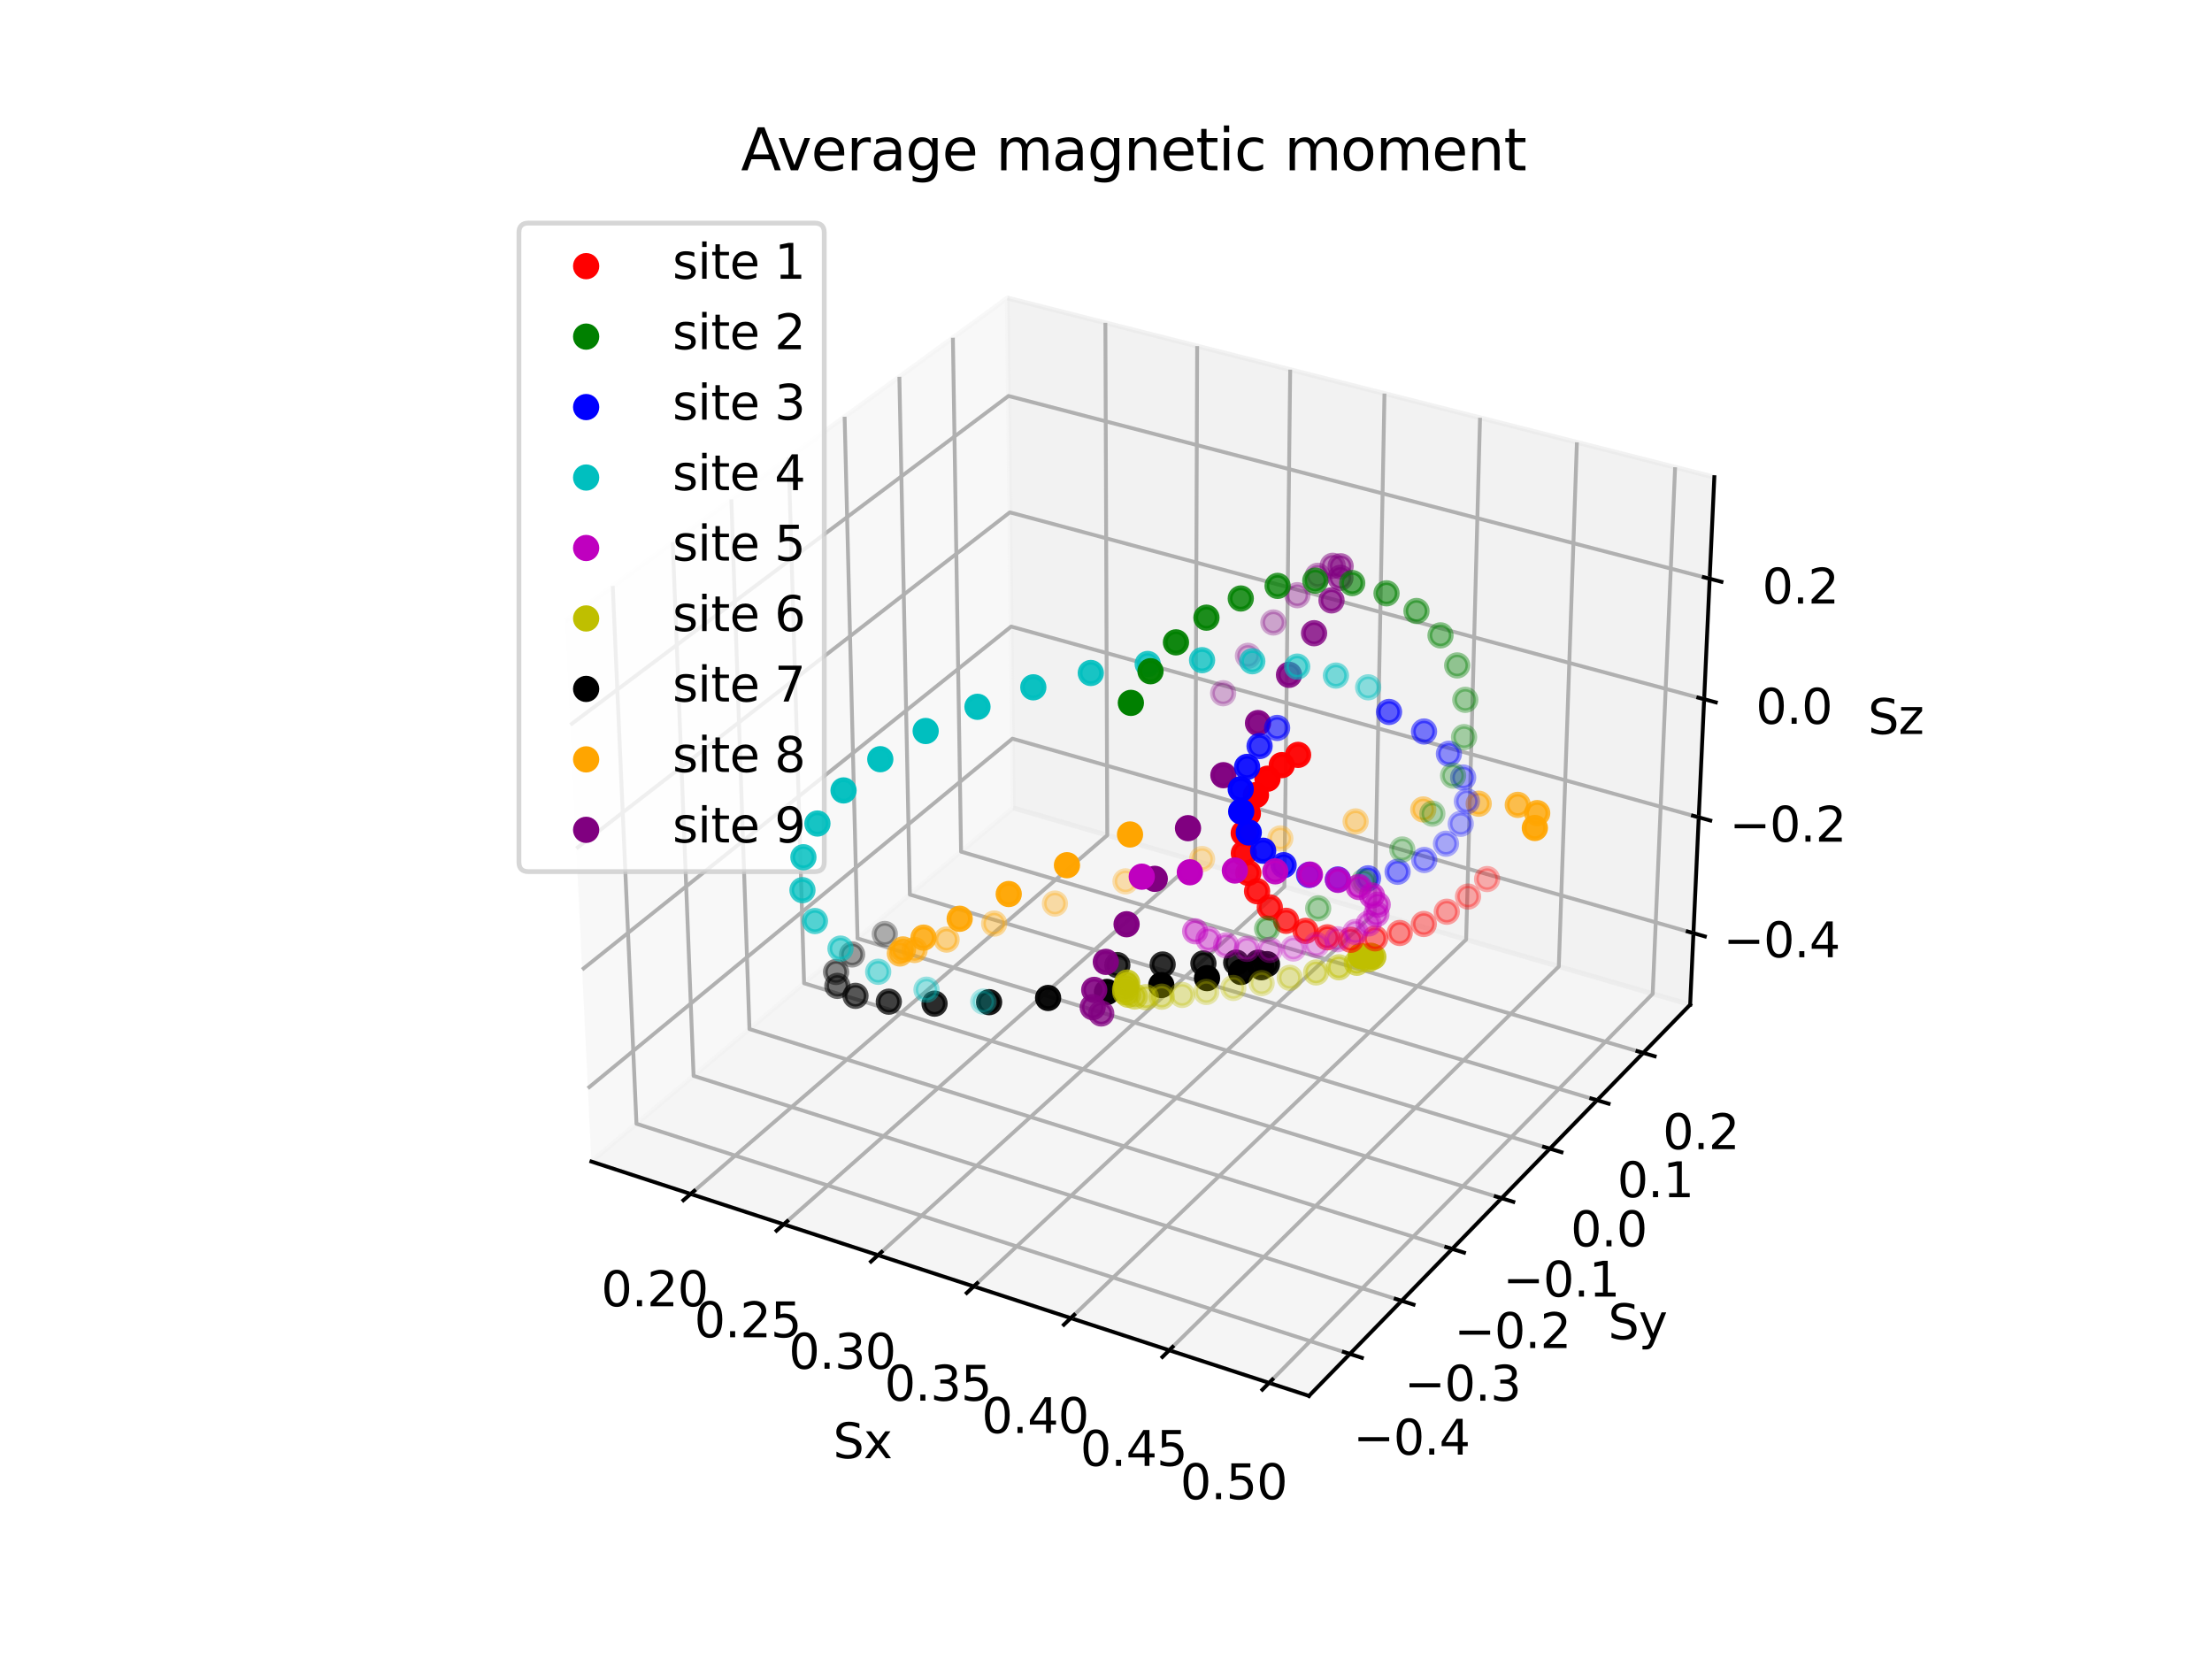 <?xml version="1.0" encoding="utf-8" standalone="no"?>
<!DOCTYPE svg PUBLIC "-//W3C//DTD SVG 1.1//EN"
  "http://www.w3.org/Graphics/SVG/1.1/DTD/svg11.dtd">
<svg xmlns:xlink="http://www.w3.org/1999/xlink" width="460.8pt" height="345.6pt" viewBox="0 0 460.8 345.6" xmlns="http://www.w3.org/2000/svg" version="1.1">
 <defs>
  <style type="text/css">*{stroke-linejoin: round; stroke-linecap: butt}</style>
 </defs>
 <g id="figure_1">
  <g id="patch_1">
   <path d="M 0 345.6 
L 460.8 345.6 
L 460.8 0 
L 0 0 
z
" style="fill: #ffffff"/>
  </g>
  <g id="patch_2">
   <path d="M 103.104 307.584 
L 369.216 307.584 
L 369.216 41.472 
L 103.104 41.472 
z
" style="fill: #ffffff"/>
  </g>
  <g id="pane3d_1">
   <g id="patch_3">
    <path d="M 123.197 241.969 
L 211.076 168.307 
L 209.855 62.074 
L 117.77 129.273 
" style="fill: #f2f2f2; opacity: 0.5; stroke: #f2f2f2; stroke-linejoin: miter"/>
   </g>
  </g>
  <g id="pane3d_2">
   <g id="patch_4">
    <path d="M 211.076 168.307 
L 352.09 209.295 
L 357.123 99.402 
L 209.855 62.074 
" style="fill: #e6e6e6; opacity: 0.5; stroke: #e6e6e6; stroke-linejoin: miter"/>
   </g>
  </g>
  <g id="pane3d_3">
   <g id="patch_5">
    <path d="M 123.197 241.969 
L 272.679 290.79 
L 352.09 209.295 
L 211.076 168.307 
" style="fill: #ececec; opacity: 0.5; stroke: #ececec; stroke-linejoin: miter"/>
   </g>
  </g>
  <g id="axis3d_1">
   <g id="line2d_1">
    <path d="M 123.197 241.969 
L 272.679 290.79 
" style="fill: none; stroke: #000000; stroke-width: 0.8; stroke-linecap: square"/>
   </g>
   <g id="text_1">
    <!-- Sx -->
    <g transform="translate(173.543 303.768) scale(0.1 -0.1)">
     <defs>
      <path id="DejaVuSans-53" d="M 3425 4513 
L 3425 3897 
Q 3066 4069 2747 4153 
Q 2428 4238 2131 4238 
Q 1616 4238 1336 4038 
Q 1056 3838 1056 3469 
Q 1056 3159 1242 3001 
Q 1428 2844 1947 2747 
L 2328 2669 
Q 3034 2534 3370 2195 
Q 3706 1856 3706 1288 
Q 3706 609 3251 259 
Q 2797 -91 1919 -91 
Q 1588 -91 1214 -16 
Q 841 59 441 206 
L 441 856 
Q 825 641 1194 531 
Q 1563 422 1919 422 
Q 2459 422 2753 634 
Q 3047 847 3047 1241 
Q 3047 1584 2836 1778 
Q 2625 1972 2144 2069 
L 1759 2144 
Q 1053 2284 737 2584 
Q 422 2884 422 3419 
Q 422 4038 858 4394 
Q 1294 4750 2059 4750 
Q 2388 4750 2728 4690 
Q 3069 4631 3425 4513 
z
" transform="scale(0.016)"/>
      <path id="DejaVuSans-78" d="M 3513 3500 
L 2247 1797 
L 3578 0 
L 2900 0 
L 1881 1375 
L 863 0 
L 184 0 
L 1544 1831 
L 300 3500 
L 978 3500 
L 1906 2253 
L 2834 3500 
L 3513 3500 
z
" transform="scale(0.016)"/>
     </defs>
     <use xlink:href="#DejaVuSans-53"/>
     <use xlink:href="#DejaVuSans-78" x="63.477"/>
    </g>
   </g>
   <g id="Line3DCollection_1">
    <path d="M 143.88 248.724 
L 230.661 174 
L 230.271 67.249 
" style="fill: none; stroke: #b0b0b0; stroke-width: 0.8"/>
    <path d="M 163.262 255.054 
L 248.993 179.329 
L 249.392 72.096 
" style="fill: none; stroke: #b0b0b0; stroke-width: 0.8"/>
    <path d="M 182.916 261.473 
L 267.561 184.726 
L 268.77 77.007 
" style="fill: none; stroke: #b0b0b0; stroke-width: 0.8"/>
    <path d="M 202.848 267.983 
L 286.37 190.192 
L 288.41 81.986 
" style="fill: none; stroke: #b0b0b0; stroke-width: 0.8"/>
    <path d="M 223.064 274.586 
L 305.424 195.731 
L 308.317 87.031 
" style="fill: none; stroke: #b0b0b0; stroke-width: 0.8"/>
    <path d="M 243.57 281.283 
L 324.727 201.341 
L 328.497 92.146 
" style="fill: none; stroke: #b0b0b0; stroke-width: 0.8"/>
    <path d="M 264.371 288.077 
L 344.286 207.026 
L 348.956 97.332 
" style="fill: none; stroke: #b0b0b0; stroke-width: 0.8"/>
   </g>
   <g id="xtick_1">
    <g id="line2d_2">
     <path d="M 144.636 248.073 
L 142.365 250.029 
" style="fill: none; stroke: #000000; stroke-width: 0.8; stroke-linecap: square"/>
    </g>
    <g id="text_2">
     <!-- 0.20 -->
     <g transform="translate(125.23 272.114) scale(0.1 -0.1)">
      <defs>
       <path id="DejaVuSans-30" d="M 2034 4250 
Q 1547 4250 1301 3770 
Q 1056 3291 1056 2328 
Q 1056 1369 1301 889 
Q 1547 409 2034 409 
Q 2525 409 2770 889 
Q 3016 1369 3016 2328 
Q 3016 3291 2770 3770 
Q 2525 4250 2034 4250 
z
M 2034 4750 
Q 2819 4750 3233 4129 
Q 3647 3509 3647 2328 
Q 3647 1150 3233 529 
Q 2819 -91 2034 -91 
Q 1250 -91 836 529 
Q 422 1150 422 2328 
Q 422 3509 836 4129 
Q 1250 4750 2034 4750 
z
" transform="scale(0.016)"/>
       <path id="DejaVuSans-2e" d="M 684 794 
L 1344 794 
L 1344 0 
L 684 0 
L 684 794 
z
" transform="scale(0.016)"/>
       <path id="DejaVuSans-32" d="M 1228 531 
L 3431 531 
L 3431 0 
L 469 0 
L 469 531 
Q 828 903 1448 1529 
Q 2069 2156 2228 2338 
Q 2531 2678 2651 2914 
Q 2772 3150 2772 3378 
Q 2772 3750 2511 3984 
Q 2250 4219 1831 4219 
Q 1534 4219 1204 4116 
Q 875 4013 500 3803 
L 500 4441 
Q 881 4594 1212 4672 
Q 1544 4750 1819 4750 
Q 2544 4750 2975 4387 
Q 3406 4025 3406 3419 
Q 3406 3131 3298 2873 
Q 3191 2616 2906 2266 
Q 2828 2175 2409 1742 
Q 1991 1309 1228 531 
z
" transform="scale(0.016)"/>
      </defs>
      <use xlink:href="#DejaVuSans-30"/>
      <use xlink:href="#DejaVuSans-2e" x="63.623"/>
      <use xlink:href="#DejaVuSans-32" x="95.41"/>
      <use xlink:href="#DejaVuSans-30" x="159.033"/>
     </g>
    </g>
   </g>
   <g id="xtick_2">
    <g id="line2d_3">
     <path d="M 164.009 254.394 
L 161.764 256.377 
" style="fill: none; stroke: #000000; stroke-width: 0.8; stroke-linecap: square"/>
    </g>
    <g id="text_3">
     <!-- 0.25 -->
     <g transform="translate(144.632 278.578) scale(0.1 -0.1)">
      <defs>
       <path id="DejaVuSans-35" d="M 691 4666 
L 3169 4666 
L 3169 4134 
L 1269 4134 
L 1269 2991 
Q 1406 3038 1543 3061 
Q 1681 3084 1819 3084 
Q 2600 3084 3056 2656 
Q 3513 2228 3513 1497 
Q 3513 744 3044 326 
Q 2575 -91 1722 -91 
Q 1428 -91 1123 -41 
Q 819 9 494 109 
L 494 744 
Q 775 591 1075 516 
Q 1375 441 1709 441 
Q 2250 441 2565 725 
Q 2881 1009 2881 1497 
Q 2881 1984 2565 2268 
Q 2250 2553 1709 2553 
Q 1456 2553 1204 2497 
Q 953 2441 691 2322 
L 691 4666 
z
" transform="scale(0.016)"/>
      </defs>
      <use xlink:href="#DejaVuSans-30"/>
      <use xlink:href="#DejaVuSans-2e" x="63.623"/>
      <use xlink:href="#DejaVuSans-32" x="95.41"/>
      <use xlink:href="#DejaVuSans-35" x="159.033"/>
     </g>
    </g>
   </g>
   <g id="xtick_3">
    <g id="line2d_4">
     <path d="M 183.654 260.804 
L 181.436 262.815 
" style="fill: none; stroke: #000000; stroke-width: 0.8; stroke-linecap: square"/>
    </g>
    <g id="text_4">
     <!-- 0.30 -->
     <g transform="translate(164.308 285.134) scale(0.1 -0.1)">
      <defs>
       <path id="DejaVuSans-33" d="M 2597 2516 
Q 3050 2419 3304 2112 
Q 3559 1806 3559 1356 
Q 3559 666 3084 287 
Q 2609 -91 1734 -91 
Q 1441 -91 1130 -33 
Q 819 25 488 141 
L 488 750 
Q 750 597 1062 519 
Q 1375 441 1716 441 
Q 2309 441 2620 675 
Q 2931 909 2931 1356 
Q 2931 1769 2642 2001 
Q 2353 2234 1838 2234 
L 1294 2234 
L 1294 2753 
L 1863 2753 
Q 2328 2753 2575 2939 
Q 2822 3125 2822 3475 
Q 2822 3834 2567 4026 
Q 2313 4219 1838 4219 
Q 1578 4219 1281 4162 
Q 984 4106 628 3988 
L 628 4550 
Q 988 4650 1302 4700 
Q 1616 4750 1894 4750 
Q 2613 4750 3031 4423 
Q 3450 4097 3450 3541 
Q 3450 3153 3228 2886 
Q 3006 2619 2597 2516 
z
" transform="scale(0.016)"/>
      </defs>
      <use xlink:href="#DejaVuSans-30"/>
      <use xlink:href="#DejaVuSans-2e" x="63.623"/>
      <use xlink:href="#DejaVuSans-33" x="95.41"/>
      <use xlink:href="#DejaVuSans-30" x="159.033"/>
     </g>
    </g>
   </g>
   <g id="xtick_4">
    <g id="line2d_5">
     <path d="M 203.577 267.304 
L 201.387 269.344 
" style="fill: none; stroke: #000000; stroke-width: 0.8; stroke-linecap: square"/>
    </g>
    <g id="text_5">
     <!-- 0.35 -->
     <g transform="translate(184.263 291.782) scale(0.1 -0.1)">
      <use xlink:href="#DejaVuSans-30"/>
      <use xlink:href="#DejaVuSans-2e" x="63.623"/>
      <use xlink:href="#DejaVuSans-33" x="95.41"/>
      <use xlink:href="#DejaVuSans-35" x="159.033"/>
     </g>
    </g>
   </g>
   <g id="xtick_5">
    <g id="line2d_6">
     <path d="M 223.783 273.897 
L 221.622 275.966 
" style="fill: none; stroke: #000000; stroke-width: 0.8; stroke-linecap: square"/>
    </g>
    <g id="text_6">
     <!-- 0.40 -->
     <g transform="translate(204.503 298.526) scale(0.1 -0.1)">
      <defs>
       <path id="DejaVuSans-34" d="M 2419 4116 
L 825 1625 
L 2419 1625 
L 2419 4116 
z
M 2253 4666 
L 3047 4666 
L 3047 1625 
L 3713 1625 
L 3713 1100 
L 3047 1100 
L 3047 0 
L 2419 0 
L 2419 1100 
L 313 1100 
L 313 1709 
L 2253 4666 
z
" transform="scale(0.016)"/>
      </defs>
      <use xlink:href="#DejaVuSans-30"/>
      <use xlink:href="#DejaVuSans-2e" x="63.623"/>
      <use xlink:href="#DejaVuSans-34" x="95.41"/>
      <use xlink:href="#DejaVuSans-30" x="159.033"/>
     </g>
    </g>
   </g>
   <g id="xtick_6">
    <g id="line2d_7">
     <path d="M 244.279 280.584 
L 242.148 282.683 
" style="fill: none; stroke: #000000; stroke-width: 0.8; stroke-linecap: square"/>
    </g>
    <g id="text_7">
     <!-- 0.45 -->
     <g transform="translate(225.034 305.367) scale(0.1 -0.1)">
      <use xlink:href="#DejaVuSans-30"/>
      <use xlink:href="#DejaVuSans-2e" x="63.623"/>
      <use xlink:href="#DejaVuSans-34" x="95.41"/>
      <use xlink:href="#DejaVuSans-35" x="159.033"/>
     </g>
    </g>
   </g>
   <g id="xtick_7">
    <g id="line2d_8">
     <path d="M 265.07 287.368 
L 262.971 289.497 
" style="fill: none; stroke: #000000; stroke-width: 0.8; stroke-linecap: square"/>
    </g>
    <g id="text_8">
     <!-- 0.50 -->
     <g transform="translate(245.864 312.306) scale(0.1 -0.1)">
      <use xlink:href="#DejaVuSans-30"/>
      <use xlink:href="#DejaVuSans-2e" x="63.623"/>
      <use xlink:href="#DejaVuSans-35" x="95.41"/>
      <use xlink:href="#DejaVuSans-30" x="159.033"/>
     </g>
    </g>
   </g>
  </g>
  <g id="axis3d_2">
   <g id="line2d_9">
    <path d="M 352.09 209.295 
L 272.679 290.79 
" style="fill: none; stroke: #000000; stroke-width: 0.8; stroke-linecap: square"/>
   </g>
   <g id="text_9">
    <!-- Sy -->
    <g transform="translate(334.999 278.989) scale(0.1 -0.1)">
     <defs>
      <path id="DejaVuSans-79" d="M 2059 -325 
Q 1816 -950 1584 -1140 
Q 1353 -1331 966 -1331 
L 506 -1331 
L 506 -850 
L 844 -850 
Q 1081 -850 1212 -737 
Q 1344 -625 1503 -206 
L 1606 56 
L 191 3500 
L 800 3500 
L 1894 763 
L 2988 3500 
L 3597 3500 
L 2059 -325 
z
" transform="scale(0.016)"/>
     </defs>
     <use xlink:href="#DejaVuSans-53"/>
     <use xlink:href="#DejaVuSans-79" x="63.477"/>
    </g>
   </g>
   <g id="Line3DCollection_2">
    <path d="M 127.644 122.067 
L 132.588 234.098 
L 281.199 282.047 
" style="fill: none; stroke: #b0b0b0; stroke-width: 0.8"/>
    <path d="M 140.143 112.946 
L 144.487 224.124 
L 291.982 270.981 
" style="fill: none; stroke: #b0b0b0; stroke-width: 0.8"/>
    <path d="M 152.354 104.035 
L 156.123 214.37 
L 302.515 260.171 
" style="fill: none; stroke: #b0b0b0; stroke-width: 0.8"/>
    <path d="M 164.286 95.328 
L 167.506 204.829 
L 312.806 249.61 
" style="fill: none; stroke: #b0b0b0; stroke-width: 0.8"/>
    <path d="M 175.95 86.816 
L 178.642 195.494 
L 322.863 239.289 
" style="fill: none; stroke: #b0b0b0; stroke-width: 0.8"/>
    <path d="M 187.353 78.495 
L 189.54 186.359 
L 332.695 229.2 
" style="fill: none; stroke: #b0b0b0; stroke-width: 0.8"/>
    <path d="M 198.505 70.357 
L 200.208 177.417 
L 342.308 219.334 
" style="fill: none; stroke: #b0b0b0; stroke-width: 0.8"/>
   </g>
   <g id="xtick_8">
    <g id="line2d_10">
     <path d="M 279.947 281.643 
L 283.706 282.856 
" style="fill: none; stroke: #000000; stroke-width: 0.8; stroke-linecap: square"/>
    </g>
    <g id="text_10">
     <!-- −0.4 -->
     <g transform="translate(281.898 303.023) scale(0.1 -0.1)">
      <defs>
       <path id="DejaVuSans-2212" d="M 678 2272 
L 4684 2272 
L 4684 1741 
L 678 1741 
L 678 2272 
z
" transform="scale(0.016)"/>
      </defs>
      <use xlink:href="#DejaVuSans-2212"/>
      <use xlink:href="#DejaVuSans-30" x="83.789"/>
      <use xlink:href="#DejaVuSans-2e" x="147.412"/>
      <use xlink:href="#DejaVuSans-34" x="179.199"/>
     </g>
    </g>
   </g>
   <g id="xtick_9">
    <g id="line2d_11">
     <path d="M 290.74 270.586 
L 294.469 271.771 
" style="fill: none; stroke: #000000; stroke-width: 0.8; stroke-linecap: square"/>
    </g>
    <g id="text_11">
     <!-- −0.3 -->
     <g transform="translate(292.536 291.792) scale(0.1 -0.1)">
      <use xlink:href="#DejaVuSans-2212"/>
      <use xlink:href="#DejaVuSans-30" x="83.789"/>
      <use xlink:href="#DejaVuSans-2e" x="147.412"/>
      <use xlink:href="#DejaVuSans-33" x="179.199"/>
     </g>
    </g>
   </g>
   <g id="xtick_10">
    <g id="line2d_12">
     <path d="M 301.283 259.786 
L 304.982 260.943 
" style="fill: none; stroke: #000000; stroke-width: 0.8; stroke-linecap: square"/>
    </g>
    <g id="text_12">
     <!-- −0.2 -->
     <g transform="translate(302.928 280.823) scale(0.1 -0.1)">
      <use xlink:href="#DejaVuSans-2212"/>
      <use xlink:href="#DejaVuSans-30" x="83.789"/>
      <use xlink:href="#DejaVuSans-2e" x="147.412"/>
      <use xlink:href="#DejaVuSans-32" x="179.199"/>
     </g>
    </g>
   </g>
   <g id="xtick_11">
    <g id="line2d_13">
     <path d="M 311.584 249.234 
L 315.253 250.365 
" style="fill: none; stroke: #000000; stroke-width: 0.8; stroke-linecap: square"/>
    </g>
    <g id="text_13">
     <!-- −0.1 -->
     <g transform="translate(313.08 270.106) scale(0.1 -0.1)">
      <defs>
       <path id="DejaVuSans-31" d="M 794 531 
L 1825 531 
L 1825 4091 
L 703 3866 
L 703 4441 
L 1819 4666 
L 2450 4666 
L 2450 531 
L 3481 531 
L 3481 0 
L 794 0 
L 794 531 
z
" transform="scale(0.016)"/>
      </defs>
      <use xlink:href="#DejaVuSans-2212"/>
      <use xlink:href="#DejaVuSans-30" x="83.789"/>
      <use xlink:href="#DejaVuSans-2e" x="147.412"/>
      <use xlink:href="#DejaVuSans-31" x="179.199"/>
     </g>
    </g>
   </g>
   <g id="xtick_12">
    <g id="line2d_14">
     <path d="M 321.651 238.921 
L 325.291 240.026 
" style="fill: none; stroke: #000000; stroke-width: 0.8; stroke-linecap: square"/>
    </g>
    <g id="text_14">
     <!-- 0.0 -->
     <g transform="translate(327.192 259.633) scale(0.1 -0.1)">
      <use xlink:href="#DejaVuSans-30"/>
      <use xlink:href="#DejaVuSans-2e" x="63.623"/>
      <use xlink:href="#DejaVuSans-30" x="95.41"/>
     </g>
    </g>
   </g>
   <g id="xtick_13">
    <g id="line2d_15">
     <path d="M 331.492 228.84 
L 335.103 229.92 
" style="fill: none; stroke: #000000; stroke-width: 0.8; stroke-linecap: square"/>
    </g>
    <g id="text_15">
     <!-- 0.1 -->
     <g transform="translate(336.891 249.394) scale(0.1 -0.1)">
      <use xlink:href="#DejaVuSans-30"/>
      <use xlink:href="#DejaVuSans-2e" x="63.623"/>
      <use xlink:href="#DejaVuSans-31" x="95.41"/>
     </g>
    </g>
   </g>
   <g id="xtick_14">
    <g id="line2d_16">
     <path d="M 341.114 218.982 
L 344.697 220.039 
" style="fill: none; stroke: #000000; stroke-width: 0.8; stroke-linecap: square"/>
    </g>
    <g id="text_16">
     <!-- 0.2 -->
     <g transform="translate(346.375 239.384) scale(0.1 -0.1)">
      <use xlink:href="#DejaVuSans-30"/>
      <use xlink:href="#DejaVuSans-2e" x="63.623"/>
      <use xlink:href="#DejaVuSans-32" x="95.41"/>
     </g>
    </g>
   </g>
  </g>
  <g id="axis3d_3">
   <g id="line2d_17">
    <path d="M 352.09 209.295 
L 357.123 99.402 
" style="fill: none; stroke: #000000; stroke-width: 0.8; stroke-linecap: square"/>
   </g>
   <g id="text_17">
    <!-- Sz -->
    <g transform="translate(389.129 152.902) scale(0.1 -0.1)">
     <defs>
      <path id="DejaVuSans-7a" d="M 353 3500 
L 3084 3500 
L 3084 2975 
L 922 459 
L 3084 459 
L 3084 0 
L 275 0 
L 275 525 
L 2438 3041 
L 353 3041 
L 353 3500 
z
" transform="scale(0.016)"/>
     </defs>
     <use xlink:href="#DejaVuSans-53"/>
     <use xlink:href="#DejaVuSans-7a" x="63.477"/>
    </g>
   </g>
   <g id="Line3DCollection_3">
    <path d="M 352.773 194.392 
L 210.91 153.875 
L 122.462 226.709 
" style="fill: none; stroke: #b0b0b0; stroke-width: 0.8"/>
    <path d="M 353.878 170.262 
L 210.642 130.523 
L 121.272 201.984 
" style="fill: none; stroke: #b0b0b0; stroke-width: 0.8"/>
    <path d="M 355.005 145.656 
L 210.368 106.733 
L 120.057 176.753 
" style="fill: none; stroke: #b0b0b0; stroke-width: 0.8"/>
    <path d="M 356.154 120.559 
L 210.089 82.491 
L 118.816 150.999 
" style="fill: none; stroke: #b0b0b0; stroke-width: 0.8"/>
   </g>
   <g id="xtick_15">
    <g id="line2d_18">
     <path d="M 351.582 194.052 
L 355.158 195.073 
" style="fill: none; stroke: #000000; stroke-width: 0.8; stroke-linecap: square"/>
    </g>
    <g id="text_18">
     <!-- −0.4 -->
     <g transform="translate(358.989 199.415) scale(0.1 -0.1)">
      <use xlink:href="#DejaVuSans-2212"/>
      <use xlink:href="#DejaVuSans-30" x="83.789"/>
      <use xlink:href="#DejaVuSans-2e" x="147.412"/>
      <use xlink:href="#DejaVuSans-34" x="179.199"/>
     </g>
    </g>
   </g>
   <g id="xtick_16">
    <g id="line2d_19">
     <path d="M 352.675 169.928 
L 356.287 170.931 
" style="fill: none; stroke: #000000; stroke-width: 0.8; stroke-linecap: square"/>
    </g>
    <g id="text_19">
     <!-- −0.2 -->
     <g transform="translate(360.269 175.333) scale(0.1 -0.1)">
      <use xlink:href="#DejaVuSans-2212"/>
      <use xlink:href="#DejaVuSans-30" x="83.789"/>
      <use xlink:href="#DejaVuSans-2e" x="147.412"/>
      <use xlink:href="#DejaVuSans-32" x="179.199"/>
     </g>
    </g>
   </g>
   <g id="xtick_17">
    <g id="line2d_20">
     <path d="M 353.789 145.329 
L 357.438 146.311 
" style="fill: none; stroke: #000000; stroke-width: 0.8; stroke-linecap: square"/>
    </g>
    <g id="text_20">
     <!-- 0.0 -->
     <g transform="translate(365.765 150.778) scale(0.1 -0.1)">
      <use xlink:href="#DejaVuSans-30"/>
      <use xlink:href="#DejaVuSans-2e" x="63.623"/>
      <use xlink:href="#DejaVuSans-30" x="95.41"/>
     </g>
    </g>
   </g>
   <g id="xtick_18">
    <g id="line2d_21">
     <path d="M 354.926 120.238 
L 358.613 121.199 
" style="fill: none; stroke: #000000; stroke-width: 0.8; stroke-linecap: square"/>
    </g>
    <g id="text_21">
     <!-- 0.2 -->
     <g transform="translate(367.096 125.734) scale(0.1 -0.1)">
      <use xlink:href="#DejaVuSans-30"/>
      <use xlink:href="#DejaVuSans-2e" x="63.623"/>
      <use xlink:href="#DejaVuSans-32" x="95.41"/>
     </g>
    </g>
   </g>
  </g>
  <g id="axes_1">
   <g id="Path3DCollection_1">
    <defs>
     <path id="C0_0_153f8ce4bf" d="M 0 2.236 
C 0.593 2.236 1.162 2 1.581 1.581 
C 2 1.162 2.236 0.593 2.236 -0 
C 2.236 -0.593 2 -1.162 1.581 -1.581 
C 1.162 -2 0.593 -2.236 0 -2.236 
C -0.593 -2.236 -1.162 -2 -1.581 -1.581 
C -2 -1.162 -2.236 -0.593 -2.236 0 
C -2.236 0.593 -2 1.162 -1.581 1.581 
C -1.162 2 -0.593 2.236 0 2.236 
z
"/>
    </defs>
    <g clip-path="url(#p49c0a15363)">
     <use xlink:href="#C0_0_153f8ce4bf" x="184.318" y="194.563" style="fill-opacity: 0.3; stroke: #000000; stroke-opacity: 0.3"/>
    </g>
    <g clip-path="url(#p49c0a15363)">
     <use xlink:href="#C0_0_153f8ce4bf" x="177.503" y="198.828" style="fill-opacity: 0.372; stroke: #000000; stroke-opacity: 0.372"/>
    </g>
    <g clip-path="url(#p49c0a15363)">
     <use xlink:href="#C0_0_153f8ce4bf" x="174.166" y="202.476" style="fill-opacity: 0.457; stroke: #000000; stroke-opacity: 0.457"/>
    </g>
    <g clip-path="url(#p49c0a15363)">
     <use xlink:href="#C0_0_153f8ce4bf" x="174.438" y="205.376" style="fill-opacity: 0.55; stroke: #000000; stroke-opacity: 0.55"/>
    </g>
    <g clip-path="url(#p49c0a15363)">
     <use xlink:href="#C0_0_153f8ce4bf" x="178.215" y="207.448" style="fill-opacity: 0.645; stroke: #000000; stroke-opacity: 0.645"/>
    </g>
    <g clip-path="url(#p49c0a15363)">
     <use xlink:href="#C0_0_153f8ce4bf" x="185.155" y="208.668" style="fill-opacity: 0.738; stroke: #000000; stroke-opacity: 0.738"/>
    </g>
    <g clip-path="url(#p49c0a15363)">
     <use xlink:href="#C0_0_153f8ce4bf" x="232.762" y="201.045" style="fill-opacity: 0.799; stroke: #000000; stroke-opacity: 0.799"/>
    </g>
    <g clip-path="url(#p49c0a15363)">
     <use xlink:href="#C0_0_153f8ce4bf" x="242.201" y="200.922" style="fill-opacity: 0.809; stroke: #000000; stroke-opacity: 0.809"/>
    </g>
    <g clip-path="url(#p49c0a15363)">
     <use xlink:href="#C0_0_153f8ce4bf" x="194.687" y="209.077" style="fill-opacity: 0.821; stroke: #000000; stroke-opacity: 0.821"/>
    </g>
    <g clip-path="url(#p49c0a15363)">
     <use xlink:href="#C0_0_153f8ce4bf" x="250.691" y="200.698" style="fill-opacity: 0.83; stroke: #000000; stroke-opacity: 0.83"/>
    </g>
    <g clip-path="url(#p49c0a15363)">
     <use xlink:href="#C0_0_153f8ce4bf" x="257.525" y="200.527" style="fill-opacity: 0.858; stroke: #000000; stroke-opacity: 0.858"/>
    </g>
    <g clip-path="url(#p49c0a15363)">
     <use xlink:href="#C0_0_153f8ce4bf" x="262.092" y="200.543" style="fill-opacity: 0.892; stroke: #000000; stroke-opacity: 0.892"/>
    </g>
    <g clip-path="url(#p49c0a15363)">
     <use xlink:href="#C0_0_153f8ce4bf" x="206.047" y="208.77" style="fill-opacity: 0.892; stroke: #000000; stroke-opacity: 0.892"/>
    </g>
    <g clip-path="url(#p49c0a15363)">
     <use xlink:href="#C0_0_153f8ce4bf" x="263.931" y="200.849" style="fill-opacity: 0.927; stroke: #000000; stroke-opacity: 0.927"/>
    </g>
    <g clip-path="url(#p49c0a15363)">
     <use xlink:href="#C0_0_153f8ce4bf" x="218.339" y="207.897" style="fill-opacity: 0.946; stroke: #000000; stroke-opacity: 0.946"/>
    </g>
    <g clip-path="url(#p49c0a15363)">
     <use xlink:href="#C0_0_153f8ce4bf" x="262.764" y="201.497" style="fill-opacity: 0.96; stroke: #000000; stroke-opacity: 0.96"/>
    </g>
    <g clip-path="url(#p49c0a15363)">
     <use xlink:href="#C0_0_153f8ce4bf" x="230.606" y="206.64" style="fill-opacity: 0.982; stroke: #000000; stroke-opacity: 0.982"/>
    </g>
    <g clip-path="url(#p49c0a15363)">
     <use xlink:href="#C0_0_153f8ce4bf" x="258.539" y="202.488" style="fill-opacity: 0.985; stroke: #000000; stroke-opacity: 0.985"/>
    </g>
    <g clip-path="url(#p49c0a15363)">
     <use xlink:href="#C0_0_153f8ce4bf" x="241.918" y="205.198" style="fill-opacity: 1; stroke: #000000; stroke-opacity: 1"/>
    </g>
    <g clip-path="url(#p49c0a15363)">
     <use xlink:href="#C0_0_153f8ce4bf" x="251.446" y="203.76" style="stroke: #000000"/>
    </g>
   </g>
   <g id="text_22">
    <!-- Average magnetic moment -->
    <g transform="translate(154.357 35.472) scale(0.12 -0.12)">
     <defs>
      <path id="DejaVuSans-41" d="M 2188 4044 
L 1331 1722 
L 3047 1722 
L 2188 4044 
z
M 1831 4666 
L 2547 4666 
L 4325 0 
L 3669 0 
L 3244 1197 
L 1141 1197 
L 716 0 
L 50 0 
L 1831 4666 
z
" transform="scale(0.016)"/>
      <path id="DejaVuSans-76" d="M 191 3500 
L 800 3500 
L 1894 563 
L 2988 3500 
L 3597 3500 
L 2284 0 
L 1503 0 
L 191 3500 
z
" transform="scale(0.016)"/>
      <path id="DejaVuSans-65" d="M 3597 1894 
L 3597 1613 
L 953 1613 
Q 991 1019 1311 708 
Q 1631 397 2203 397 
Q 2534 397 2845 478 
Q 3156 559 3463 722 
L 3463 178 
Q 3153 47 2828 -22 
Q 2503 -91 2169 -91 
Q 1331 -91 842 396 
Q 353 884 353 1716 
Q 353 2575 817 3079 
Q 1281 3584 2069 3584 
Q 2775 3584 3186 3129 
Q 3597 2675 3597 1894 
z
M 3022 2063 
Q 3016 2534 2758 2815 
Q 2500 3097 2075 3097 
Q 1594 3097 1305 2825 
Q 1016 2553 972 2059 
L 3022 2063 
z
" transform="scale(0.016)"/>
      <path id="DejaVuSans-72" d="M 2631 2963 
Q 2534 3019 2420 3045 
Q 2306 3072 2169 3072 
Q 1681 3072 1420 2755 
Q 1159 2438 1159 1844 
L 1159 0 
L 581 0 
L 581 3500 
L 1159 3500 
L 1159 2956 
Q 1341 3275 1631 3429 
Q 1922 3584 2338 3584 
Q 2397 3584 2469 3576 
Q 2541 3569 2628 3553 
L 2631 2963 
z
" transform="scale(0.016)"/>
      <path id="DejaVuSans-61" d="M 2194 1759 
Q 1497 1759 1228 1600 
Q 959 1441 959 1056 
Q 959 750 1161 570 
Q 1363 391 1709 391 
Q 2188 391 2477 730 
Q 2766 1069 2766 1631 
L 2766 1759 
L 2194 1759 
z
M 3341 1997 
L 3341 0 
L 2766 0 
L 2766 531 
Q 2569 213 2275 61 
Q 1981 -91 1556 -91 
Q 1019 -91 701 211 
Q 384 513 384 1019 
Q 384 1609 779 1909 
Q 1175 2209 1959 2209 
L 2766 2209 
L 2766 2266 
Q 2766 2663 2505 2880 
Q 2244 3097 1772 3097 
Q 1472 3097 1187 3025 
Q 903 2953 641 2809 
L 641 3341 
Q 956 3463 1253 3523 
Q 1550 3584 1831 3584 
Q 2591 3584 2966 3190 
Q 3341 2797 3341 1997 
z
" transform="scale(0.016)"/>
      <path id="DejaVuSans-67" d="M 2906 1791 
Q 2906 2416 2648 2759 
Q 2391 3103 1925 3103 
Q 1463 3103 1205 2759 
Q 947 2416 947 1791 
Q 947 1169 1205 825 
Q 1463 481 1925 481 
Q 2391 481 2648 825 
Q 2906 1169 2906 1791 
z
M 3481 434 
Q 3481 -459 3084 -895 
Q 2688 -1331 1869 -1331 
Q 1566 -1331 1297 -1286 
Q 1028 -1241 775 -1147 
L 775 -588 
Q 1028 -725 1275 -790 
Q 1522 -856 1778 -856 
Q 2344 -856 2625 -561 
Q 2906 -266 2906 331 
L 2906 616 
Q 2728 306 2450 153 
Q 2172 0 1784 0 
Q 1141 0 747 490 
Q 353 981 353 1791 
Q 353 2603 747 3093 
Q 1141 3584 1784 3584 
Q 2172 3584 2450 3431 
Q 2728 3278 2906 2969 
L 2906 3500 
L 3481 3500 
L 3481 434 
z
" transform="scale(0.016)"/>
      <path id="DejaVuSans-20" transform="scale(0.016)"/>
      <path id="DejaVuSans-6d" d="M 3328 2828 
Q 3544 3216 3844 3400 
Q 4144 3584 4550 3584 
Q 5097 3584 5394 3201 
Q 5691 2819 5691 2113 
L 5691 0 
L 5113 0 
L 5113 2094 
Q 5113 2597 4934 2840 
Q 4756 3084 4391 3084 
Q 3944 3084 3684 2787 
Q 3425 2491 3425 1978 
L 3425 0 
L 2847 0 
L 2847 2094 
Q 2847 2600 2669 2842 
Q 2491 3084 2119 3084 
Q 1678 3084 1418 2786 
Q 1159 2488 1159 1978 
L 1159 0 
L 581 0 
L 581 3500 
L 1159 3500 
L 1159 2956 
Q 1356 3278 1631 3431 
Q 1906 3584 2284 3584 
Q 2666 3584 2933 3390 
Q 3200 3197 3328 2828 
z
" transform="scale(0.016)"/>
      <path id="DejaVuSans-6e" d="M 3513 2113 
L 3513 0 
L 2938 0 
L 2938 2094 
Q 2938 2591 2744 2837 
Q 2550 3084 2163 3084 
Q 1697 3084 1428 2787 
Q 1159 2491 1159 1978 
L 1159 0 
L 581 0 
L 581 3500 
L 1159 3500 
L 1159 2956 
Q 1366 3272 1645 3428 
Q 1925 3584 2291 3584 
Q 2894 3584 3203 3211 
Q 3513 2838 3513 2113 
z
" transform="scale(0.016)"/>
      <path id="DejaVuSans-74" d="M 1172 4494 
L 1172 3500 
L 2356 3500 
L 2356 3053 
L 1172 3053 
L 1172 1153 
Q 1172 725 1289 603 
Q 1406 481 1766 481 
L 2356 481 
L 2356 0 
L 1766 0 
Q 1100 0 847 248 
Q 594 497 594 1153 
L 594 3053 
L 172 3053 
L 172 3500 
L 594 3500 
L 594 4494 
L 1172 4494 
z
" transform="scale(0.016)"/>
      <path id="DejaVuSans-69" d="M 603 3500 
L 1178 3500 
L 1178 0 
L 603 0 
L 603 3500 
z
M 603 4863 
L 1178 4863 
L 1178 4134 
L 603 4134 
L 603 4863 
z
" transform="scale(0.016)"/>
      <path id="DejaVuSans-63" d="M 3122 3366 
L 3122 2828 
Q 2878 2963 2633 3030 
Q 2388 3097 2138 3097 
Q 1578 3097 1268 2742 
Q 959 2388 959 1747 
Q 959 1106 1268 751 
Q 1578 397 2138 397 
Q 2388 397 2633 464 
Q 2878 531 3122 666 
L 3122 134 
Q 2881 22 2623 -34 
Q 2366 -91 2075 -91 
Q 1284 -91 818 406 
Q 353 903 353 1747 
Q 353 2603 823 3093 
Q 1294 3584 2113 3584 
Q 2378 3584 2631 3529 
Q 2884 3475 3122 3366 
z
" transform="scale(0.016)"/>
      <path id="DejaVuSans-6f" d="M 1959 3097 
Q 1497 3097 1228 2736 
Q 959 2375 959 1747 
Q 959 1119 1226 758 
Q 1494 397 1959 397 
Q 2419 397 2687 759 
Q 2956 1122 2956 1747 
Q 2956 2369 2687 2733 
Q 2419 3097 1959 3097 
z
M 1959 3584 
Q 2709 3584 3137 3096 
Q 3566 2609 3566 1747 
Q 3566 888 3137 398 
Q 2709 -91 1959 -91 
Q 1206 -91 779 398 
Q 353 888 353 1747 
Q 353 2609 779 3096 
Q 1206 3584 1959 3584 
z
" transform="scale(0.016)"/>
     </defs>
     <use xlink:href="#DejaVuSans-41"/>
     <use xlink:href="#DejaVuSans-76" x="62.533"/>
     <use xlink:href="#DejaVuSans-65" x="121.713"/>
     <use xlink:href="#DejaVuSans-72" x="183.236"/>
     <use xlink:href="#DejaVuSans-61" x="224.35"/>
     <use xlink:href="#DejaVuSans-67" x="285.629"/>
     <use xlink:href="#DejaVuSans-65" x="349.105"/>
     <use xlink:href="#DejaVuSans-20" x="410.629"/>
     <use xlink:href="#DejaVuSans-6d" x="442.416"/>
     <use xlink:href="#DejaVuSans-61" x="539.828"/>
     <use xlink:href="#DejaVuSans-67" x="601.107"/>
     <use xlink:href="#DejaVuSans-6e" x="664.584"/>
     <use xlink:href="#DejaVuSans-65" x="727.963"/>
     <use xlink:href="#DejaVuSans-74" x="789.486"/>
     <use xlink:href="#DejaVuSans-69" x="828.695"/>
     <use xlink:href="#DejaVuSans-63" x="856.479"/>
     <use xlink:href="#DejaVuSans-20" x="911.459"/>
     <use xlink:href="#DejaVuSans-6d" x="943.246"/>
     <use xlink:href="#DejaVuSans-6f" x="1040.658"/>
     <use xlink:href="#DejaVuSans-6d" x="1101.84"/>
     <use xlink:href="#DejaVuSans-65" x="1199.252"/>
     <use xlink:href="#DejaVuSans-6e" x="1260.775"/>
     <use xlink:href="#DejaVuSans-74" x="1324.154"/>
    </g>
   </g>
   <g id="Path3DCollection_2">
    <defs>
     <path id="C1_0_d0f3b5f5ac" d="M 0 2.236 
C 0.593 2.236 1.162 2 1.581 1.581 
C 2 1.162 2.236 0.593 2.236 -0 
C 2.236 -0.593 2 -1.162 1.581 -1.581 
C 1.162 -2 0.593 -2.236 0 -2.236 
C -0.593 -2.236 -1.162 -2 -1.581 -1.581 
C -2 -1.162 -2.236 -0.593 -2.236 0 
C -2.236 0.593 -2 1.162 -1.581 1.581 
C -1.162 2 -0.593 2.236 0 2.236 
z
"/>
    </defs>
    <g clip-path="url(#p49c0a15363)">
     <use xlink:href="#C1_0_d0f3b5f5ac" x="250.415" y="178.951" style="fill: #ffa500; fill-opacity: 0.3; stroke: #ffa500; stroke-opacity: 0.3"/>
    </g>
    <g clip-path="url(#p49c0a15363)">
     <use xlink:href="#C1_0_d0f3b5f5ac" x="234.463" y="183.605" style="fill: #ffa500; fill-opacity: 0.301; stroke: #ffa500; stroke-opacity: 0.301"/>
    </g>
    <g clip-path="url(#p49c0a15363)">
     <use xlink:href="#C1_0_d0f3b5f5ac" x="266.714" y="174.663" style="fill: #ffa500; fill-opacity: 0.328; stroke: #ffa500; stroke-opacity: 0.328"/>
    </g>
    <g clip-path="url(#p49c0a15363)">
     <use xlink:href="#C1_0_d0f3b5f5ac" x="219.759" y="188.225" style="fill: #ffa500; fill-opacity: 0.329; stroke: #ffa500; stroke-opacity: 0.329"/>
    </g>
    <g clip-path="url(#p49c0a15363)">
     <use xlink:href="#C1_0_d0f3b5f5ac" x="207.106" y="192.398" style="fill: #ffa500; fill-opacity: 0.382; stroke: #ffa500; stroke-opacity: 0.382"/>
    </g>
    <g clip-path="url(#p49c0a15363)">
     <use xlink:href="#C1_0_d0f3b5f5ac" x="282.402" y="171.115" style="fill: #ffa500; fill-opacity: 0.384; stroke: #ffa500; stroke-opacity: 0.384"/>
    </g>
    <g clip-path="url(#p49c0a15363)">
     <use xlink:href="#C1_0_d0f3b5f5ac" x="197.186" y="195.736" style="fill: #ffa500; fill-opacity: 0.455; stroke: #ffa500; stroke-opacity: 0.455"/>
    </g>
    <g clip-path="url(#p49c0a15363)">
     <use xlink:href="#C1_0_d0f3b5f5ac" x="296.495" y="168.622" style="fill: #ffa500; fill-opacity: 0.466; stroke: #ffa500; stroke-opacity: 0.466"/>
    </g>
    <g clip-path="url(#p49c0a15363)">
     <use xlink:href="#C1_0_d0f3b5f5ac" x="190.523" y="197.899" style="fill: #ffa500; fill-opacity: 0.542; stroke: #ffa500; stroke-opacity: 0.542"/>
    </g>
    <g clip-path="url(#p49c0a15363)">
     <use xlink:href="#C1_0_d0f3b5f5ac" x="308.042" y="167.425" style="fill: #ffa500; fill-opacity: 0.568; stroke: #ffa500; stroke-opacity: 0.568"/>
    </g>
    <g clip-path="url(#p49c0a15363)">
     <use xlink:href="#C1_0_d0f3b5f5ac" x="187.456" y="198.63" style="fill: #ffa500; fill-opacity: 0.637; stroke: #ffa500; stroke-opacity: 0.637"/>
    </g>
    <g clip-path="url(#p49c0a15363)">
     <use xlink:href="#C1_0_d0f3b5f5ac" x="316.181" y="167.668" style="fill: #ffa500; fill-opacity: 0.685; stroke: #ffa500; stroke-opacity: 0.685"/>
    </g>
    <g clip-path="url(#p49c0a15363)">
     <use xlink:href="#C1_0_d0f3b5f5ac" x="188.113" y="197.779" style="fill: #ffa500; fill-opacity: 0.733; stroke: #ffa500; stroke-opacity: 0.733"/>
    </g>
    <g clip-path="url(#p49c0a15363)">
     <use xlink:href="#C1_0_d0f3b5f5ac" x="320.224" y="169.385" style="fill: #ffa500; fill-opacity: 0.808; stroke: #ffa500; stroke-opacity: 0.808"/>
    </g>
    <g clip-path="url(#p49c0a15363)">
     <use xlink:href="#C1_0_d0f3b5f5ac" x="192.383" y="195.327" style="fill: #ffa500; fill-opacity: 0.822; stroke: #ffa500; stroke-opacity: 0.822"/>
    </g>
    <g clip-path="url(#p49c0a15363)">
     <use xlink:href="#C1_0_d0f3b5f5ac" x="199.918" y="191.396" style="fill: #ffa500; fill-opacity: 0.898; stroke: #ffa500; stroke-opacity: 0.898"/>
    </g>
    <g clip-path="url(#p49c0a15363)">
     <use xlink:href="#C1_0_d0f3b5f5ac" x="319.737" y="172.485" style="fill: #ffa500; fill-opacity: 0.928; stroke: #ffa500; stroke-opacity: 0.928"/>
    </g>
    <g clip-path="url(#p49c0a15363)">
     <use xlink:href="#C1_0_d0f3b5f5ac" x="210.138" y="186.243" style="fill: #ffa500; fill-opacity: 0.955; stroke: #ffa500; stroke-opacity: 0.955"/>
    </g>
    <g clip-path="url(#p49c0a15363)">
     <use xlink:href="#C1_0_d0f3b5f5ac" x="222.269" y="180.24" style="fill: #ffa500; fill-opacity: 0.99; stroke: #ffa500; stroke-opacity: 0.99"/>
    </g>
    <g clip-path="url(#p49c0a15363)">
     <use xlink:href="#C1_0_d0f3b5f5ac" x="235.403" y="173.838" style="fill: #ffa500; stroke: #ffa500"/>
    </g>
   </g>
   <g id="Path3DCollection_3">
    <defs>
     <path id="C2_0_2c7b17cc57" d="M 0 2.236 
C 0.593 2.236 1.162 2 1.581 1.581 
C 2 1.162 2.236 0.593 2.236 -0 
C 2.236 -0.593 2 -1.162 1.581 -1.581 
C 1.162 -2 0.593 -2.236 0 -2.236 
C -0.593 -2.236 -1.162 -2 -1.581 -1.581 
C -2 -1.162 -2.236 -0.593 -2.236 0 
C -2.236 0.593 -2 1.162 -1.581 1.581 
C -1.162 2 -0.593 2.236 0 2.236 
z
"/>
    </defs>
    <g clip-path="url(#p49c0a15363)">
     <use xlink:href="#C2_0_2c7b17cc57" x="256.915" y="205.807" style="fill: #bfbf00; fill-opacity: 0.3; stroke: #bfbf00; stroke-opacity: 0.3"/>
    </g>
    <g clip-path="url(#p49c0a15363)">
     <use xlink:href="#C2_0_2c7b17cc57" x="251.298" y="206.643" style="fill: #bfbf00; fill-opacity: 0.311; stroke: #bfbf00; stroke-opacity: 0.311"/>
    </g>
    <g clip-path="url(#p49c0a15363)">
     <use xlink:href="#C2_0_2c7b17cc57" x="262.82" y="204.805" style="fill: #bfbf00; fill-opacity: 0.312; stroke: #bfbf00; stroke-opacity: 0.312"/>
    </g>
    <g clip-path="url(#p49c0a15363)">
     <use xlink:href="#C2_0_2c7b17cc57" x="246.255" y="207.26" style="fill: #bfbf00; fill-opacity: 0.343; stroke: #bfbf00; stroke-opacity: 0.343"/>
    </g>
    <g clip-path="url(#p49c0a15363)">
     <use xlink:href="#C2_0_2c7b17cc57" x="268.685" y="203.702" style="fill: #bfbf00; fill-opacity: 0.348; stroke: #bfbf00; stroke-opacity: 0.348"/>
    </g>
    <g clip-path="url(#p49c0a15363)">
     <use xlink:href="#C2_0_2c7b17cc57" x="242.011" y="207.625" style="fill: #bfbf00; fill-opacity: 0.391; stroke: #bfbf00; stroke-opacity: 0.391"/>
    </g>
    <g clip-path="url(#p49c0a15363)">
     <use xlink:href="#C2_0_2c7b17cc57" x="274.163" y="202.576" style="fill: #bfbf00; fill-opacity: 0.406; stroke: #bfbf00; stroke-opacity: 0.406"/>
    </g>
    <g clip-path="url(#p49c0a15363)">
     <use xlink:href="#C2_0_2c7b17cc57" x="238.706" y="207.73" style="fill: #bfbf00; fill-opacity: 0.45; stroke: #bfbf00; stroke-opacity: 0.45"/>
    </g>
    <g clip-path="url(#p49c0a15363)">
     <use xlink:href="#C2_0_2c7b17cc57" x="278.917" y="201.505" style="fill: #bfbf00; fill-opacity: 0.486; stroke: #bfbf00; stroke-opacity: 0.486"/>
    </g>
    <g clip-path="url(#p49c0a15363)">
     <use xlink:href="#C2_0_2c7b17cc57" x="236.388" y="207.587" style="fill: #bfbf00; fill-opacity: 0.516; stroke: #bfbf00; stroke-opacity: 0.516"/>
    </g>
    <g clip-path="url(#p49c0a15363)">
     <use xlink:href="#C2_0_2c7b17cc57" x="282.642" y="200.565" style="fill: #bfbf00; fill-opacity: 0.581; stroke: #bfbf00; stroke-opacity: 0.581"/>
    </g>
    <g clip-path="url(#p49c0a15363)">
     <use xlink:href="#C2_0_2c7b17cc57" x="235.006" y="207.227" style="fill: #bfbf00; fill-opacity: 0.583; stroke: #bfbf00; stroke-opacity: 0.583"/>
    </g>
    <g clip-path="url(#p49c0a15363)">
     <use xlink:href="#C2_0_2c7b17cc57" x="234.413" y="206.7" style="fill: #bfbf00; fill-opacity: 0.644; stroke: #bfbf00; stroke-opacity: 0.644"/>
    </g>
    <g clip-path="url(#p49c0a15363)">
     <use xlink:href="#C2_0_2c7b17cc57" x="285.088" y="199.822" style="fill: #bfbf00; fill-opacity: 0.687; stroke: #bfbf00; stroke-opacity: 0.687"/>
    </g>
    <g clip-path="url(#p49c0a15363)">
     <use xlink:href="#C2_0_2c7b17cc57" x="234.381" y="206.064" style="fill: #bfbf00; fill-opacity: 0.697; stroke: #bfbf00; stroke-opacity: 0.697"/>
    </g>
    <g clip-path="url(#p49c0a15363)">
     <use xlink:href="#C2_0_2c7b17cc57" x="234.621" y="205.376" style="fill: #bfbf00; fill-opacity: 0.739; stroke: #bfbf00; stroke-opacity: 0.739"/>
    </g>
    <g clip-path="url(#p49c0a15363)">
     <use xlink:href="#C2_0_2c7b17cc57" x="234.807" y="204.687" style="fill: #bfbf00; fill-opacity: 0.766; stroke: #bfbf00; stroke-opacity: 0.766"/>
    </g>
    <g clip-path="url(#p49c0a15363)">
     <use xlink:href="#C2_0_2c7b17cc57" x="286.082" y="199.324" style="fill: #bfbf00; fill-opacity: 0.797; stroke: #bfbf00; stroke-opacity: 0.797"/>
    </g>
    <g clip-path="url(#p49c0a15363)">
     <use xlink:href="#C2_0_2c7b17cc57" x="285.54" y="199.099" style="fill: #bfbf00; fill-opacity: 0.904; stroke: #bfbf00; stroke-opacity: 0.904"/>
    </g>
    <g clip-path="url(#p49c0a15363)">
     <use xlink:href="#C2_0_2c7b17cc57" x="283.483" y="199.153" style="fill: #bfbf00; stroke: #bfbf00"/>
    </g>
   </g>
   <g id="legend_1">
    <g id="patch_6">
     <path d="M 110.104 181.575 
L 169.706 181.575 
Q 171.706 181.575 171.706 179.575 
L 171.706 48.472 
Q 171.706 46.472 169.706 46.472 
L 110.104 46.472 
Q 108.104 46.472 108.104 48.472 
L 108.104 179.575 
Q 108.104 181.575 110.104 181.575 
z
" style="fill: #ffffff; opacity: 0.8; stroke: #cccccc; stroke-linejoin: miter"/>
    </g>
    <g id="Path3DCollection_4">
     <defs>
      <path id="m20a9bfa07c" d="M 0 2.236 
C 0.593 2.236 1.162 2 1.581 1.581 
C 2 1.162 2.236 0.593 2.236 0 
C 2.236 -0.593 2 -1.162 1.581 -1.581 
C 1.162 -2 0.593 -2.236 0 -2.236 
C -0.593 -2.236 -1.162 -2 -1.581 -1.581 
C -2 -1.162 -2.236 -0.593 -2.236 0 
C -2.236 0.593 -2 1.162 -1.581 1.581 
C -1.162 2 -0.593 2.236 0 2.236 
z
" style="stroke: #ff0000"/>
     </defs>
     <g>
      <use xlink:href="#m20a9bfa07c" x="122.104" y="55.445" style="fill: #ff0000; stroke: #ff0000"/>
     </g>
    </g>
    <g id="text_23">
     <!-- site 1 -->
     <g transform="translate(140.104 58.07) scale(0.1 -0.1)">
      <defs>
       <path id="DejaVuSans-73" d="M 2834 3397 
L 2834 2853 
Q 2591 2978 2328 3040 
Q 2066 3103 1784 3103 
Q 1356 3103 1142 2972 
Q 928 2841 928 2578 
Q 928 2378 1081 2264 
Q 1234 2150 1697 2047 
L 1894 2003 
Q 2506 1872 2764 1633 
Q 3022 1394 3022 966 
Q 3022 478 2636 193 
Q 2250 -91 1575 -91 
Q 1294 -91 989 -36 
Q 684 19 347 128 
L 347 722 
Q 666 556 975 473 
Q 1284 391 1588 391 
Q 1994 391 2212 530 
Q 2431 669 2431 922 
Q 2431 1156 2273 1281 
Q 2116 1406 1581 1522 
L 1381 1569 
Q 847 1681 609 1914 
Q 372 2147 372 2553 
Q 372 3047 722 3315 
Q 1072 3584 1716 3584 
Q 2034 3584 2315 3537 
Q 2597 3491 2834 3397 
z
" transform="scale(0.016)"/>
      </defs>
      <use xlink:href="#DejaVuSans-73"/>
      <use xlink:href="#DejaVuSans-69" x="52.1"/>
      <use xlink:href="#DejaVuSans-74" x="79.883"/>
      <use xlink:href="#DejaVuSans-65" x="119.092"/>
      <use xlink:href="#DejaVuSans-20" x="180.615"/>
      <use xlink:href="#DejaVuSans-31" x="212.402"/>
     </g>
    </g>
    <g id="Path3DCollection_5">
     <defs>
      <path id="me3f7c916f4" d="M 0 2.236 
C 0.593 2.236 1.162 2 1.581 1.581 
C 2 1.162 2.236 0.593 2.236 0 
C 2.236 -0.593 2 -1.162 1.581 -1.581 
C 1.162 -2 0.593 -2.236 0 -2.236 
C -0.593 -2.236 -1.162 -2 -1.581 -1.581 
C -2 -1.162 -2.236 -0.593 -2.236 0 
C -2.236 0.593 -2 1.162 -1.581 1.581 
C -1.162 2 -0.593 2.236 0 2.236 
z
" style="stroke: #008000"/>
     </defs>
     <g>
      <use xlink:href="#me3f7c916f4" x="122.104" y="70.124" style="fill: #008000; stroke: #008000"/>
     </g>
    </g>
    <g id="text_24">
     <!-- site 2 -->
     <g transform="translate(140.104 72.749) scale(0.1 -0.1)">
      <use xlink:href="#DejaVuSans-73"/>
      <use xlink:href="#DejaVuSans-69" x="52.1"/>
      <use xlink:href="#DejaVuSans-74" x="79.883"/>
      <use xlink:href="#DejaVuSans-65" x="119.092"/>
      <use xlink:href="#DejaVuSans-20" x="180.615"/>
      <use xlink:href="#DejaVuSans-32" x="212.402"/>
     </g>
    </g>
    <g id="Path3DCollection_6">
     <defs>
      <path id="m1168e08922" d="M 0 2.236 
C 0.593 2.236 1.162 2 1.581 1.581 
C 2 1.162 2.236 0.593 2.236 0 
C 2.236 -0.593 2 -1.162 1.581 -1.581 
C 1.162 -2 0.593 -2.236 0 -2.236 
C -0.593 -2.236 -1.162 -2 -1.581 -1.581 
C -2 -1.162 -2.236 -0.593 -2.236 0 
C -2.236 0.593 -2 1.162 -1.581 1.581 
C -1.162 2 -0.593 2.236 0 2.236 
z
" style="stroke: #0000ff"/>
     </defs>
     <g>
      <use xlink:href="#m1168e08922" x="122.104" y="84.802" style="fill: #0000ff; stroke: #0000ff"/>
     </g>
    </g>
    <g id="text_25">
     <!-- site 3 -->
     <g transform="translate(140.104 87.427) scale(0.1 -0.1)">
      <use xlink:href="#DejaVuSans-73"/>
      <use xlink:href="#DejaVuSans-69" x="52.1"/>
      <use xlink:href="#DejaVuSans-74" x="79.883"/>
      <use xlink:href="#DejaVuSans-65" x="119.092"/>
      <use xlink:href="#DejaVuSans-20" x="180.615"/>
      <use xlink:href="#DejaVuSans-33" x="212.402"/>
     </g>
    </g>
    <g id="Path3DCollection_7">
     <defs>
      <path id="m9553afbc07" d="M 0 2.236 
C 0.593 2.236 1.162 2 1.581 1.581 
C 2 1.162 2.236 0.593 2.236 0 
C 2.236 -0.593 2 -1.162 1.581 -1.581 
C 1.162 -2 0.593 -2.236 0 -2.236 
C -0.593 -2.236 -1.162 -2 -1.581 -1.581 
C -2 -1.162 -2.236 -0.593 -2.236 0 
C -2.236 0.593 -2 1.162 -1.581 1.581 
C -1.162 2 -0.593 2.236 0 2.236 
z
" style="stroke: #00bfbf"/>
     </defs>
     <g>
      <use xlink:href="#m9553afbc07" x="122.104" y="99.48" style="fill: #00bfbf; stroke: #00bfbf"/>
     </g>
    </g>
    <g id="text_26">
     <!-- site 4 -->
     <g transform="translate(140.104 102.105) scale(0.1 -0.1)">
      <use xlink:href="#DejaVuSans-73"/>
      <use xlink:href="#DejaVuSans-69" x="52.1"/>
      <use xlink:href="#DejaVuSans-74" x="79.883"/>
      <use xlink:href="#DejaVuSans-65" x="119.092"/>
      <use xlink:href="#DejaVuSans-20" x="180.615"/>
      <use xlink:href="#DejaVuSans-34" x="212.402"/>
     </g>
    </g>
    <g id="Path3DCollection_8">
     <defs>
      <path id="m34ed3bd713" d="M 0 2.236 
C 0.593 2.236 1.162 2 1.581 1.581 
C 2 1.162 2.236 0.593 2.236 0 
C 2.236 -0.593 2 -1.162 1.581 -1.581 
C 1.162 -2 0.593 -2.236 0 -2.236 
C -0.593 -2.236 -1.162 -2 -1.581 -1.581 
C -2 -1.162 -2.236 -0.593 -2.236 0 
C -2.236 0.593 -2 1.162 -1.581 1.581 
C -1.162 2 -0.593 2.236 0 2.236 
z
" style="stroke: #bf00bf"/>
     </defs>
     <g>
      <use xlink:href="#m34ed3bd713" x="122.104" y="114.158" style="fill: #bf00bf; stroke: #bf00bf"/>
     </g>
    </g>
    <g id="text_27">
     <!-- site 5 -->
     <g transform="translate(140.104 116.783) scale(0.1 -0.1)">
      <use xlink:href="#DejaVuSans-73"/>
      <use xlink:href="#DejaVuSans-69" x="52.1"/>
      <use xlink:href="#DejaVuSans-74" x="79.883"/>
      <use xlink:href="#DejaVuSans-65" x="119.092"/>
      <use xlink:href="#DejaVuSans-20" x="180.615"/>
      <use xlink:href="#DejaVuSans-35" x="212.402"/>
     </g>
    </g>
    <g id="Path3DCollection_9">
     <defs>
      <path id="m23981b1a8f" d="M 0 2.236 
C 0.593 2.236 1.162 2 1.581 1.581 
C 2 1.162 2.236 0.593 2.236 0 
C 2.236 -0.593 2 -1.162 1.581 -1.581 
C 1.162 -2 0.593 -2.236 0 -2.236 
C -0.593 -2.236 -1.162 -2 -1.581 -1.581 
C -2 -1.162 -2.236 -0.593 -2.236 0 
C -2.236 0.593 -2 1.162 -1.581 1.581 
C -1.162 2 -0.593 2.236 0 2.236 
z
" style="stroke: #bfbf00"/>
     </defs>
     <g>
      <use xlink:href="#m23981b1a8f" x="122.104" y="128.836" style="fill: #bfbf00; stroke: #bfbf00"/>
     </g>
    </g>
    <g id="text_28">
     <!-- site 6 -->
     <g transform="translate(140.104 131.461) scale(0.1 -0.1)">
      <defs>
       <path id="DejaVuSans-36" d="M 2113 2584 
Q 1688 2584 1439 2293 
Q 1191 2003 1191 1497 
Q 1191 994 1439 701 
Q 1688 409 2113 409 
Q 2538 409 2786 701 
Q 3034 994 3034 1497 
Q 3034 2003 2786 2293 
Q 2538 2584 2113 2584 
z
M 3366 4563 
L 3366 3988 
Q 3128 4100 2886 4159 
Q 2644 4219 2406 4219 
Q 1781 4219 1451 3797 
Q 1122 3375 1075 2522 
Q 1259 2794 1537 2939 
Q 1816 3084 2150 3084 
Q 2853 3084 3261 2657 
Q 3669 2231 3669 1497 
Q 3669 778 3244 343 
Q 2819 -91 2113 -91 
Q 1303 -91 875 529 
Q 447 1150 447 2328 
Q 447 3434 972 4092 
Q 1497 4750 2381 4750 
Q 2619 4750 2861 4703 
Q 3103 4656 3366 4563 
z
" transform="scale(0.016)"/>
      </defs>
      <use xlink:href="#DejaVuSans-73"/>
      <use xlink:href="#DejaVuSans-69" x="52.1"/>
      <use xlink:href="#DejaVuSans-74" x="79.883"/>
      <use xlink:href="#DejaVuSans-65" x="119.092"/>
      <use xlink:href="#DejaVuSans-20" x="180.615"/>
      <use xlink:href="#DejaVuSans-36" x="212.402"/>
     </g>
    </g>
    <g id="Path3DCollection_10">
     <defs>
      <path id="m883d561f5c" d="M 0 2.236 
C 0.593 2.236 1.162 2 1.581 1.581 
C 2 1.162 2.236 0.593 2.236 0 
C 2.236 -0.593 2 -1.162 1.581 -1.581 
C 1.162 -2 0.593 -2.236 0 -2.236 
C -0.593 -2.236 -1.162 -2 -1.581 -1.581 
C -2 -1.162 -2.236 -0.593 -2.236 0 
C -2.236 0.593 -2 1.162 -1.581 1.581 
C -1.162 2 -0.593 2.236 0 2.236 
z
" style="stroke: #000000"/>
     </defs>
     <g>
      <use xlink:href="#m883d561f5c" x="122.104" y="143.514" style="stroke: #000000"/>
     </g>
    </g>
    <g id="text_29">
     <!-- site 7 -->
     <g transform="translate(140.104 146.139) scale(0.1 -0.1)">
      <defs>
       <path id="DejaVuSans-37" d="M 525 4666 
L 3525 4666 
L 3525 4397 
L 1831 0 
L 1172 0 
L 2766 4134 
L 525 4134 
L 525 4666 
z
" transform="scale(0.016)"/>
      </defs>
      <use xlink:href="#DejaVuSans-73"/>
      <use xlink:href="#DejaVuSans-69" x="52.1"/>
      <use xlink:href="#DejaVuSans-74" x="79.883"/>
      <use xlink:href="#DejaVuSans-65" x="119.092"/>
      <use xlink:href="#DejaVuSans-20" x="180.615"/>
      <use xlink:href="#DejaVuSans-37" x="212.402"/>
     </g>
    </g>
    <g id="Path3DCollection_11">
     <defs>
      <path id="m99cc0033ee" d="M 0 2.236 
C 0.593 2.236 1.162 2 1.581 1.581 
C 2 1.162 2.236 0.593 2.236 0 
C 2.236 -0.593 2 -1.162 1.581 -1.581 
C 1.162 -2 0.593 -2.236 0 -2.236 
C -0.593 -2.236 -1.162 -2 -1.581 -1.581 
C -2 -1.162 -2.236 -0.593 -2.236 0 
C -2.236 0.593 -2 1.162 -1.581 1.581 
C -1.162 2 -0.593 2.236 0 2.236 
z
" style="stroke: #ffa500"/>
     </defs>
     <g>
      <use xlink:href="#m99cc0033ee" x="122.104" y="158.192" style="fill: #ffa500; stroke: #ffa500"/>
     </g>
    </g>
    <g id="text_30">
     <!-- site 8 -->
     <g transform="translate(140.104 160.817) scale(0.1 -0.1)">
      <defs>
       <path id="DejaVuSans-38" d="M 2034 2216 
Q 1584 2216 1326 1975 
Q 1069 1734 1069 1313 
Q 1069 891 1326 650 
Q 1584 409 2034 409 
Q 2484 409 2743 651 
Q 3003 894 3003 1313 
Q 3003 1734 2745 1975 
Q 2488 2216 2034 2216 
z
M 1403 2484 
Q 997 2584 770 2862 
Q 544 3141 544 3541 
Q 544 4100 942 4425 
Q 1341 4750 2034 4750 
Q 2731 4750 3128 4425 
Q 3525 4100 3525 3541 
Q 3525 3141 3298 2862 
Q 3072 2584 2669 2484 
Q 3125 2378 3379 2068 
Q 3634 1759 3634 1313 
Q 3634 634 3220 271 
Q 2806 -91 2034 -91 
Q 1263 -91 848 271 
Q 434 634 434 1313 
Q 434 1759 690 2068 
Q 947 2378 1403 2484 
z
M 1172 3481 
Q 1172 3119 1398 2916 
Q 1625 2713 2034 2713 
Q 2441 2713 2670 2916 
Q 2900 3119 2900 3481 
Q 2900 3844 2670 4047 
Q 2441 4250 2034 4250 
Q 1625 4250 1398 4047 
Q 1172 3844 1172 3481 
z
" transform="scale(0.016)"/>
      </defs>
      <use xlink:href="#DejaVuSans-73"/>
      <use xlink:href="#DejaVuSans-69" x="52.1"/>
      <use xlink:href="#DejaVuSans-74" x="79.883"/>
      <use xlink:href="#DejaVuSans-65" x="119.092"/>
      <use xlink:href="#DejaVuSans-20" x="180.615"/>
      <use xlink:href="#DejaVuSans-38" x="212.402"/>
     </g>
    </g>
    <g id="Path3DCollection_12">
     <defs>
      <path id="mf41f5e3297" d="M 0 2.236 
C 0.593 2.236 1.162 2 1.581 1.581 
C 2 1.162 2.236 0.593 2.236 0 
C 2.236 -0.593 2 -1.162 1.581 -1.581 
C 1.162 -2 0.593 -2.236 0 -2.236 
C -0.593 -2.236 -1.162 -2 -1.581 -1.581 
C -2 -1.162 -2.236 -0.593 -2.236 0 
C -2.236 0.593 -2 1.162 -1.581 1.581 
C -1.162 2 -0.593 2.236 0 2.236 
z
" style="stroke: #800080"/>
     </defs>
     <g>
      <use xlink:href="#mf41f5e3297" x="122.104" y="172.87" style="fill: #800080; stroke: #800080"/>
     </g>
    </g>
    <g id="text_31">
     <!-- site 9 -->
     <g transform="translate(140.104 175.495) scale(0.1 -0.1)">
      <defs>
       <path id="DejaVuSans-39" d="M 703 97 
L 703 672 
Q 941 559 1184 500 
Q 1428 441 1663 441 
Q 2288 441 2617 861 
Q 2947 1281 2994 2138 
Q 2813 1869 2534 1725 
Q 2256 1581 1919 1581 
Q 1219 1581 811 2004 
Q 403 2428 403 3163 
Q 403 3881 828 4315 
Q 1253 4750 1959 4750 
Q 2769 4750 3195 4129 
Q 3622 3509 3622 2328 
Q 3622 1225 3098 567 
Q 2575 -91 1691 -91 
Q 1453 -91 1209 -44 
Q 966 3 703 97 
z
M 1959 2075 
Q 2384 2075 2632 2365 
Q 2881 2656 2881 3163 
Q 2881 3666 2632 3958 
Q 2384 4250 1959 4250 
Q 1534 4250 1286 3958 
Q 1038 3666 1038 3163 
Q 1038 2656 1286 2365 
Q 1534 2075 1959 2075 
z
" transform="scale(0.016)"/>
      </defs>
      <use xlink:href="#DejaVuSans-73"/>
      <use xlink:href="#DejaVuSans-69" x="52.1"/>
      <use xlink:href="#DejaVuSans-74" x="79.883"/>
      <use xlink:href="#DejaVuSans-65" x="119.092"/>
      <use xlink:href="#DejaVuSans-20" x="180.615"/>
      <use xlink:href="#DejaVuSans-39" x="212.402"/>
     </g>
    </g>
   </g>
   <g id="Path3DCollection_13">
    <defs>
     <path id="C3_0_bf9524fd2e" d="M 0 2.236 
C 0.593 2.236 1.162 2 1.581 1.581 
C 2 1.162 2.236 0.593 2.236 -0 
C 2.236 -0.593 2 -1.162 1.581 -1.581 
C 1.162 -2 0.593 -2.236 0 -2.236 
C -0.593 -2.236 -1.162 -2 -1.581 -1.581 
C -2 -1.162 -2.236 -0.593 -2.236 0 
C -2.236 0.593 -2 1.162 -1.581 1.581 
C -1.162 2 -0.593 2.236 0 2.236 
z
"/>
    </defs>
    <g clip-path="url(#p49c0a15363)">
     <use xlink:href="#C3_0_bf9524fd2e" x="309.79" y="183.124" style="fill: #ff0000; fill-opacity: 0.3; stroke: #ff0000; stroke-opacity: 0.3"/>
    </g>
    <g clip-path="url(#p49c0a15363)">
     <use xlink:href="#C3_0_bf9524fd2e" x="305.82" y="186.769" style="fill: #ff0000; fill-opacity: 0.324; stroke: #ff0000; stroke-opacity: 0.324"/>
    </g>
    <g clip-path="url(#p49c0a15363)">
     <use xlink:href="#C3_0_bf9524fd2e" x="301.391" y="189.925" style="fill: #ff0000; fill-opacity: 0.356; stroke: #ff0000; stroke-opacity: 0.356"/>
    </g>
    <g clip-path="url(#p49c0a15363)">
     <use xlink:href="#C3_0_bf9524fd2e" x="296.606" y="192.485" style="fill: #ff0000; fill-opacity: 0.397; stroke: #ff0000; stroke-opacity: 0.397"/>
    </g>
    <g clip-path="url(#p49c0a15363)">
     <use xlink:href="#C3_0_bf9524fd2e" x="291.584" y="194.358" style="fill: #ff0000; fill-opacity: 0.446; stroke: #ff0000; stroke-opacity: 0.446"/>
    </g>
    <g clip-path="url(#p49c0a15363)">
     <use xlink:href="#C3_0_bf9524fd2e" x="286.461" y="195.473" style="fill: #ff0000; fill-opacity: 0.5; stroke: #ff0000; stroke-opacity: 0.5"/>
    </g>
    <g clip-path="url(#p49c0a15363)">
     <use xlink:href="#C3_0_bf9524fd2e" x="281.382" y="195.78" style="fill: #ff0000; fill-opacity: 0.559; stroke: #ff0000; stroke-opacity: 0.559"/>
    </g>
    <g clip-path="url(#p49c0a15363)">
     <use xlink:href="#C3_0_bf9524fd2e" x="276.499" y="195.26" style="fill: #ff0000; fill-opacity: 0.622; stroke: #ff0000; stroke-opacity: 0.622"/>
    </g>
    <g clip-path="url(#p49c0a15363)">
     <use xlink:href="#C3_0_bf9524fd2e" x="271.966" y="193.926" style="fill: #ff0000; fill-opacity: 0.685; stroke: #ff0000; stroke-opacity: 0.685"/>
    </g>
    <g clip-path="url(#p49c0a15363)">
     <use xlink:href="#C3_0_bf9524fd2e" x="267.93" y="191.823" style="fill: #ff0000; fill-opacity: 0.748; stroke: #ff0000; stroke-opacity: 0.748"/>
    </g>
    <g clip-path="url(#p49c0a15363)">
     <use xlink:href="#C3_0_bf9524fd2e" x="264.526" y="189.03" style="fill: #ff0000; fill-opacity: 0.807; stroke: #ff0000; stroke-opacity: 0.807"/>
    </g>
    <g clip-path="url(#p49c0a15363)">
     <use xlink:href="#C3_0_bf9524fd2e" x="261.87" y="185.659" style="fill: #ff0000; fill-opacity: 0.862; stroke: #ff0000; stroke-opacity: 0.862"/>
    </g>
    <g clip-path="url(#p49c0a15363)">
     <use xlink:href="#C3_0_bf9524fd2e" x="260.048" y="181.848" style="fill: #ff0000; fill-opacity: 0.909; stroke: #ff0000; stroke-opacity: 0.909"/>
    </g>
    <g clip-path="url(#p49c0a15363)">
     <use xlink:href="#C3_0_bf9524fd2e" x="270.414" y="157.256" style="fill: #ff0000; fill-opacity: 0.947; stroke: #ff0000; stroke-opacity: 0.947"/>
    </g>
    <g clip-path="url(#p49c0a15363)">
     <use xlink:href="#C3_0_bf9524fd2e" x="259.118" y="177.761" style="fill: #ff0000; fill-opacity: 0.948; stroke: #ff0000; stroke-opacity: 0.948"/>
    </g>
    <g clip-path="url(#p49c0a15363)">
     <use xlink:href="#C3_0_bf9524fd2e" x="267.021" y="159.391" style="fill: #ff0000; fill-opacity: 0.976; stroke: #ff0000; stroke-opacity: 0.976"/>
    </g>
    <g clip-path="url(#p49c0a15363)">
     <use xlink:href="#C3_0_bf9524fd2e" x="259.095" y="173.573" style="fill: #ff0000; fill-opacity: 0.977; stroke: #ff0000; stroke-opacity: 0.977"/>
    </g>
    <g clip-path="url(#p49c0a15363)">
     <use xlink:href="#C3_0_bf9524fd2e" x="264.041" y="162.221" style="fill: #ff0000; fill-opacity: 0.994; stroke: #ff0000; stroke-opacity: 0.994"/>
    </g>
    <g clip-path="url(#p49c0a15363)">
     <use xlink:href="#C3_0_bf9524fd2e" x="259.958" y="169.469" style="fill: #ff0000; fill-opacity: 0.994; stroke: #ff0000; stroke-opacity: 0.994"/>
    </g>
    <g clip-path="url(#p49c0a15363)">
     <use xlink:href="#C3_0_bf9524fd2e" x="261.641" y="165.629" style="fill: #ff0000; stroke: #ff0000"/>
    </g>
   </g>
   <g id="Path3DCollection_14">
    <defs>
     <path id="C4_0_d99cebe999" d="M 0 2.236 
C 0.593 2.236 1.162 2 1.581 1.581 
C 2 1.162 2.236 0.593 2.236 -0 
C 2.236 -0.593 2 -1.162 1.581 -1.581 
C 1.162 -2 0.593 -2.236 0 -2.236 
C -0.593 -2.236 -1.162 -2 -1.581 -1.581 
C -2 -1.162 -2.236 -0.593 -2.236 0 
C -2.236 0.593 -2 1.162 -1.581 1.581 
C -1.162 2 -0.593 2.236 0 2.236 
z
"/>
    </defs>
    <g clip-path="url(#p49c0a15363)">
     <use xlink:href="#C4_0_d99cebe999" x="254.808" y="144.415" style="fill: #800080; fill-opacity: 0.3; stroke: #800080; stroke-opacity: 0.3"/>
    </g>
    <g clip-path="url(#p49c0a15363)">
     <use xlink:href="#C4_0_d99cebe999" x="259.972" y="136.623" style="fill: #800080; fill-opacity: 0.304; stroke: #800080; stroke-opacity: 0.304"/>
    </g>
    <g clip-path="url(#p49c0a15363)">
     <use xlink:href="#C4_0_d99cebe999" x="265.268" y="129.675" style="fill: #800080; fill-opacity: 0.325; stroke: #800080; stroke-opacity: 0.325"/>
    </g>
    <g clip-path="url(#p49c0a15363)">
     <use xlink:href="#C4_0_d99cebe999" x="270.256" y="123.991" style="fill: #800080; fill-opacity: 0.362; stroke: #800080; stroke-opacity: 0.362"/>
    </g>
    <g clip-path="url(#p49c0a15363)">
     <use xlink:href="#C4_0_d99cebe999" x="274.506" y="119.949" style="fill: #800080; fill-opacity: 0.415; stroke: #800080; stroke-opacity: 0.415"/>
    </g>
    <g clip-path="url(#p49c0a15363)">
     <use xlink:href="#C4_0_d99cebe999" x="277.623" y="117.864" style="fill: #800080; fill-opacity: 0.481; stroke: #800080; stroke-opacity: 0.481"/>
    </g>
    <g clip-path="url(#p49c0a15363)">
     <use xlink:href="#C4_0_d99cebe999" x="279.278" y="117.965" style="fill: #800080; fill-opacity: 0.558; stroke: #800080; stroke-opacity: 0.558"/>
    </g>
    <g clip-path="url(#p49c0a15363)">
     <use xlink:href="#C4_0_d99cebe999" x="279.235" y="120.371" style="fill: #800080; fill-opacity: 0.64; stroke: #800080; stroke-opacity: 0.64"/>
    </g>
    <g clip-path="url(#p49c0a15363)">
     <use xlink:href="#C4_0_d99cebe999" x="277.379" y="125.072" style="fill: #800080; fill-opacity: 0.724; stroke: #800080; stroke-opacity: 0.724"/>
    </g>
    <g clip-path="url(#p49c0a15363)">
     <use xlink:href="#C4_0_d99cebe999" x="229.408" y="211.122" style="fill: #800080; fill-opacity: 0.755; stroke: #800080; stroke-opacity: 0.755"/>
    </g>
    <g clip-path="url(#p49c0a15363)">
     <use xlink:href="#C4_0_d99cebe999" x="273.745" y="131.91" style="fill: #800080; fill-opacity: 0.805; stroke: #800080; stroke-opacity: 0.805"/>
    </g>
    <g clip-path="url(#p49c0a15363)">
     <use xlink:href="#C4_0_d99cebe999" x="227.63" y="209.812" style="fill: #800080; fill-opacity: 0.825; stroke: #800080; stroke-opacity: 0.825"/>
    </g>
    <g clip-path="url(#p49c0a15363)">
     <use xlink:href="#C4_0_d99cebe999" x="268.524" y="140.578" style="fill: #800080; fill-opacity: 0.877; stroke: #800080; stroke-opacity: 0.877"/>
    </g>
    <g clip-path="url(#p49c0a15363)">
     <use xlink:href="#C4_0_d99cebe999" x="227.949" y="206.208" style="fill: #800080; fill-opacity: 0.889; stroke: #800080; stroke-opacity: 0.889"/>
    </g>
    <g clip-path="url(#p49c0a15363)">
     <use xlink:href="#C4_0_d99cebe999" x="262.066" y="150.625" style="fill: #800080; fill-opacity: 0.936; stroke: #800080; stroke-opacity: 0.936"/>
    </g>
    <g clip-path="url(#p49c0a15363)">
     <use xlink:href="#C4_0_d99cebe999" x="230.363" y="200.374" style="fill: #800080; fill-opacity: 0.942; stroke: #800080; stroke-opacity: 0.942"/>
    </g>
    <g clip-path="url(#p49c0a15363)">
     <use xlink:href="#C4_0_d99cebe999" x="254.858" y="161.487" style="fill: #800080; fill-opacity: 0.977; stroke: #800080; stroke-opacity: 0.977"/>
    </g>
    <g clip-path="url(#p49c0a15363)">
     <use xlink:href="#C4_0_d99cebe999" x="234.687" y="192.536" style="fill: #800080; fill-opacity: 0.98; stroke: #800080; stroke-opacity: 0.98"/>
    </g>
    <g clip-path="url(#p49c0a15363)">
     <use xlink:href="#C4_0_d99cebe999" x="247.483" y="172.523" style="fill: #800080; fill-opacity: 0.999; stroke: #800080; stroke-opacity: 0.999"/>
    </g>
    <g clip-path="url(#p49c0a15363)">
     <use xlink:href="#C4_0_d99cebe999" x="240.561" y="183.078" style="fill: #800080; stroke: #800080"/>
    </g>
   </g>
   <g id="Path3DCollection_15">
    <defs>
     <path id="C5_0_1faf9d6db2" d="M 0 2.236 
C 0.593 2.236 1.162 2 1.581 1.581 
C 2 1.162 2.236 0.593 2.236 -0 
C 2.236 -0.593 2 -1.162 1.581 -1.581 
C 1.162 -2 0.593 -2.236 0 -2.236 
C -0.593 -2.236 -1.162 -2 -1.581 -1.581 
C -2 -1.162 -2.236 -0.593 -2.236 0 
C -2.236 0.593 -2 1.162 -1.581 1.581 
C -1.162 2 -0.593 2.236 0 2.236 
z
"/>
    </defs>
    <g clip-path="url(#p49c0a15363)">
     <use xlink:href="#C5_0_1faf9d6db2" x="304.298" y="171.608" style="fill: #0000ff; fill-opacity: 0.3; stroke: #0000ff; stroke-opacity: 0.3"/>
    </g>
    <g clip-path="url(#p49c0a15363)">
     <use xlink:href="#C5_0_1faf9d6db2" x="301.228" y="175.76" style="fill: #0000ff; fill-opacity: 0.314; stroke: #0000ff; stroke-opacity: 0.314"/>
    </g>
    <g clip-path="url(#p49c0a15363)">
     <use xlink:href="#C5_0_1faf9d6db2" x="305.574" y="166.925" style="fill: #0000ff; fill-opacity: 0.316; stroke: #0000ff; stroke-opacity: 0.316"/>
    </g>
    <g clip-path="url(#p49c0a15363)">
     <use xlink:href="#C5_0_1faf9d6db2" x="296.708" y="179.153" style="fill: #0000ff; fill-opacity: 0.357; stroke: #0000ff; stroke-opacity: 0.357"/>
    </g>
    <g clip-path="url(#p49c0a15363)">
     <use xlink:href="#C5_0_1faf9d6db2" x="304.802" y="161.972" style="fill: #0000ff; fill-opacity: 0.36; stroke: #0000ff; stroke-opacity: 0.36"/>
    </g>
    <g clip-path="url(#p49c0a15363)">
     <use xlink:href="#C5_0_1faf9d6db2" x="291.147" y="181.602" style="fill: #0000ff; fill-opacity: 0.427; stroke: #0000ff; stroke-opacity: 0.427"/>
    </g>
    <g clip-path="url(#p49c0a15363)">
     <use xlink:href="#C5_0_1faf9d6db2" x="301.837" y="157.03" style="fill: #0000ff; fill-opacity: 0.429; stroke: #0000ff; stroke-opacity: 0.429"/>
    </g>
    <g clip-path="url(#p49c0a15363)">
     <use xlink:href="#C5_0_1faf9d6db2" x="296.654" y="152.384" style="fill: #0000ff; fill-opacity: 0.517; stroke: #0000ff; stroke-opacity: 0.517"/>
    </g>
    <g clip-path="url(#p49c0a15363)">
     <use xlink:href="#C5_0_1faf9d6db2" x="284.991" y="182.975" style="fill: #0000ff; fill-opacity: 0.518; stroke: #0000ff; stroke-opacity: 0.518"/>
    </g>
    <g clip-path="url(#p49c0a15363)">
     <use xlink:href="#C5_0_1faf9d6db2" x="266.049" y="151.641" style="fill: #0000ff; fill-opacity: 0.6; stroke: #0000ff; stroke-opacity: 0.6"/>
    </g>
    <g clip-path="url(#p49c0a15363)">
     <use xlink:href="#C5_0_1faf9d6db2" x="289.36" y="148.311" style="fill: #0000ff; fill-opacity: 0.617; stroke: #0000ff; stroke-opacity: 0.617"/>
    </g>
    <g clip-path="url(#p49c0a15363)">
     <use xlink:href="#C5_0_1faf9d6db2" x="278.696" y="183.199" style="fill: #0000ff; fill-opacity: 0.623; stroke: #0000ff; stroke-opacity: 0.623"/>
    </g>
    <g clip-path="url(#p49c0a15363)">
     <use xlink:href="#C5_0_1faf9d6db2" x="272.702" y="182.266" style="fill: #0000ff; fill-opacity: 0.733; stroke: #0000ff; stroke-opacity: 0.733"/>
    </g>
    <g clip-path="url(#p49c0a15363)">
     <use xlink:href="#C5_0_1faf9d6db2" x="262.392" y="155.414" style="fill: #0000ff; fill-opacity: 0.774; stroke: #0000ff; stroke-opacity: 0.774"/>
    </g>
    <g clip-path="url(#p49c0a15363)">
     <use xlink:href="#C5_0_1faf9d6db2" x="267.405" y="180.233" style="fill: #0000ff; fill-opacity: 0.836; stroke: #0000ff; stroke-opacity: 0.836"/>
    </g>
    <g clip-path="url(#p49c0a15363)">
     <use xlink:href="#C5_0_1faf9d6db2" x="259.791" y="159.761" style="fill: #0000ff; fill-opacity: 0.9; stroke: #0000ff; stroke-opacity: 0.9"/>
    </g>
    <g clip-path="url(#p49c0a15363)">
     <use xlink:href="#C5_0_1faf9d6db2" x="263.135" y="177.223" style="fill: #0000ff; fill-opacity: 0.922; stroke: #0000ff; stroke-opacity: 0.922"/>
    </g>
    <g clip-path="url(#p49c0a15363)">
     <use xlink:href="#C5_0_1faf9d6db2" x="258.468" y="164.407" style="fill: #0000ff; fill-opacity: 0.975; stroke: #0000ff; stroke-opacity: 0.975"/>
    </g>
    <g clip-path="url(#p49c0a15363)">
     <use xlink:href="#C5_0_1faf9d6db2" x="260.139" y="173.42" style="fill: #0000ff; fill-opacity: 0.98; stroke: #0000ff; stroke-opacity: 0.98"/>
    </g>
    <g clip-path="url(#p49c0a15363)">
     <use xlink:href="#C5_0_1faf9d6db2" x="258.567" y="169.057" style="fill: #0000ff; stroke: #0000ff"/>
    </g>
   </g>
   <g id="Path3DCollection_16">
    <defs>
     <path id="C6_0_ee911eec46" d="M 0 2.236 
C 0.593 2.236 1.162 2 1.581 1.581 
C 2 1.162 2.236 0.593 2.236 -0 
C 2.236 -0.593 2 -1.162 1.581 -1.581 
C 1.162 -2 0.593 -2.236 0 -2.236 
C -0.593 -2.236 -1.162 -2 -1.581 -1.581 
C -2 -1.162 -2.236 -0.593 -2.236 0 
C -2.236 0.593 -2 1.162 -1.581 1.581 
C -1.162 2 -0.593 2.236 0 2.236 
z
"/>
    </defs>
    <g clip-path="url(#p49c0a15363)">
     <use xlink:href="#C6_0_ee911eec46" x="204.834" y="208.652" style="fill: #00bfbf; fill-opacity: 0.3; stroke: #00bfbf; stroke-opacity: 0.3"/>
    </g>
    <g clip-path="url(#p49c0a15363)">
     <use xlink:href="#C6_0_ee911eec46" x="193.003" y="206.165" style="fill: #00bfbf; fill-opacity: 0.38; stroke: #00bfbf; stroke-opacity: 0.38"/>
    </g>
    <g clip-path="url(#p49c0a15363)">
     <use xlink:href="#C6_0_ee911eec46" x="285.015" y="143.179" style="fill: #00bfbf; fill-opacity: 0.439; stroke: #00bfbf; stroke-opacity: 0.439"/>
    </g>
    <g clip-path="url(#p49c0a15363)">
     <use xlink:href="#C6_0_ee911eec46" x="182.944" y="202.439" style="fill: #00bfbf; fill-opacity: 0.471; stroke: #00bfbf; stroke-opacity: 0.471"/>
    </g>
    <g clip-path="url(#p49c0a15363)">
     <use xlink:href="#C6_0_ee911eec46" x="278.298" y="140.735" style="fill: #00bfbf; fill-opacity: 0.515; stroke: #00bfbf; stroke-opacity: 0.515"/>
    </g>
    <g clip-path="url(#p49c0a15363)">
     <use xlink:href="#C6_0_ee911eec46" x="175.09" y="197.612" style="fill: #00bfbf; fill-opacity: 0.568; stroke: #00bfbf; stroke-opacity: 0.568"/>
    </g>
    <g clip-path="url(#p49c0a15363)">
     <use xlink:href="#C6_0_ee911eec46" x="270.226" y="138.868" style="fill: #00bfbf; fill-opacity: 0.596; stroke: #00bfbf; stroke-opacity: 0.596"/>
    </g>
    <g clip-path="url(#p49c0a15363)">
     <use xlink:href="#C6_0_ee911eec46" x="169.765" y="191.868" style="fill: #00bfbf; fill-opacity: 0.666; stroke: #00bfbf; stroke-opacity: 0.666"/>
    </g>
    <g clip-path="url(#p49c0a15363)">
     <use xlink:href="#C6_0_ee911eec46" x="260.876" y="137.749" style="fill: #00bfbf; fill-opacity: 0.679; stroke: #00bfbf; stroke-opacity: 0.679"/>
    </g>
    <g clip-path="url(#p49c0a15363)">
     <use xlink:href="#C6_0_ee911eec46" x="167.168" y="185.436" style="fill: #00bfbf; fill-opacity: 0.759; stroke: #00bfbf; stroke-opacity: 0.759"/>
    </g>
    <g clip-path="url(#p49c0a15363)">
     <use xlink:href="#C6_0_ee911eec46" x="250.413" y="137.526" style="fill: #00bfbf; fill-opacity: 0.76; stroke: #00bfbf; stroke-opacity: 0.76"/>
    </g>
    <g clip-path="url(#p49c0a15363)">
     <use xlink:href="#C6_0_ee911eec46" x="239.087" y="138.316" style="fill: #00bfbf; fill-opacity: 0.836; stroke: #00bfbf; stroke-opacity: 0.836"/>
    </g>
    <g clip-path="url(#p49c0a15363)">
     <use xlink:href="#C6_0_ee911eec46" x="167.365" y="178.573" style="fill: #00bfbf; fill-opacity: 0.842; stroke: #00bfbf; stroke-opacity: 0.842"/>
    </g>
    <g clip-path="url(#p49c0a15363)">
     <use xlink:href="#C6_0_ee911eec46" x="227.232" y="140.193" style="fill: #00bfbf; fill-opacity: 0.901; stroke: #00bfbf; stroke-opacity: 0.901"/>
    </g>
    <g clip-path="url(#p49c0a15363)">
     <use xlink:href="#C6_0_ee911eec46" x="170.285" y="171.555" style="fill: #00bfbf; fill-opacity: 0.911; stroke: #00bfbf; stroke-opacity: 0.911"/>
    </g>
    <g clip-path="url(#p49c0a15363)">
     <use xlink:href="#C6_0_ee911eec46" x="215.258" y="143.179" style="fill: #00bfbf; fill-opacity: 0.953; stroke: #00bfbf; stroke-opacity: 0.953"/>
    </g>
    <g clip-path="url(#p49c0a15363)">
     <use xlink:href="#C6_0_ee911eec46" x="175.728" y="164.66" style="fill: #00bfbf; fill-opacity: 0.962; stroke: #00bfbf; stroke-opacity: 0.962"/>
    </g>
    <g clip-path="url(#p49c0a15363)">
     <use xlink:href="#C6_0_ee911eec46" x="203.627" y="147.24" style="fill: #00bfbf; fill-opacity: 0.986; stroke: #00bfbf; stroke-opacity: 0.986"/>
    </g>
    <g clip-path="url(#p49c0a15363)">
     <use xlink:href="#C6_0_ee911eec46" x="183.38" y="158.156" style="fill: #00bfbf; fill-opacity: 0.992; stroke: #00bfbf; stroke-opacity: 0.992"/>
    </g>
    <g clip-path="url(#p49c0a15363)">
     <use xlink:href="#C6_0_ee911eec46" x="192.835" y="152.283" style="fill: #00bfbf; stroke: #00bfbf"/>
    </g>
   </g>
   <g id="Path3DCollection_17">
    <defs>
     <path id="C7_0_ec763291f8" d="M 0 2.236 
C 0.593 2.236 1.162 2 1.581 1.581 
C 2 1.162 2.236 0.593 2.236 -0 
C 2.236 -0.593 2 -1.162 1.581 -1.581 
C 1.162 -2 0.593 -2.236 0 -2.236 
C -0.593 -2.236 -1.162 -2 -1.581 -1.581 
C -2 -1.162 -2.236 -0.593 -2.236 0 
C -2.236 0.593 -2 1.162 -1.581 1.581 
C -1.162 2 -0.593 2.236 0 2.236 
z
"/>
    </defs>
    <g clip-path="url(#p49c0a15363)">
     <use xlink:href="#C7_0_ec763291f8" x="298.386" y="169.496" style="fill: #008000; fill-opacity: 0.3; stroke: #008000; stroke-opacity: 0.3"/>
    </g>
    <g clip-path="url(#p49c0a15363)">
     <use xlink:href="#C7_0_ec763291f8" x="292.122" y="176.961" style="fill: #008000; fill-opacity: 0.302; stroke: #008000; stroke-opacity: 0.302"/>
    </g>
    <g clip-path="url(#p49c0a15363)">
     <use xlink:href="#C7_0_ec763291f8" x="302.707" y="161.577" style="fill: #008000; fill-opacity: 0.309; stroke: #008000; stroke-opacity: 0.309"/>
    </g>
    <g clip-path="url(#p49c0a15363)">
     <use xlink:href="#C7_0_ec763291f8" x="284.102" y="183.639" style="fill: #008000; fill-opacity: 0.315; stroke: #008000; stroke-opacity: 0.315"/>
    </g>
    <g clip-path="url(#p49c0a15363)">
     <use xlink:href="#C7_0_ec763291f8" x="304.994" y="153.556" style="fill: #008000; fill-opacity: 0.33; stroke: #008000; stroke-opacity: 0.33"/>
    </g>
    <g clip-path="url(#p49c0a15363)">
     <use xlink:href="#C7_0_ec763291f8" x="274.598" y="189.227" style="fill: #008000; fill-opacity: 0.339; stroke: #008000; stroke-opacity: 0.339"/>
    </g>
    <g clip-path="url(#p49c0a15363)">
     <use xlink:href="#C7_0_ec763291f8" x="305.246" y="145.789" style="fill: #008000; fill-opacity: 0.361; stroke: #008000; stroke-opacity: 0.361"/>
    </g>
    <g clip-path="url(#p49c0a15363)">
     <use xlink:href="#C7_0_ec763291f8" x="263.965" y="193.469" style="fill: #008000; fill-opacity: 0.373; stroke: #008000; stroke-opacity: 0.373"/>
    </g>
    <g clip-path="url(#p49c0a15363)">
     <use xlink:href="#C7_0_ec763291f8" x="303.554" y="138.618" style="fill: #008000; fill-opacity: 0.403; stroke: #008000; stroke-opacity: 0.403"/>
    </g>
    <g clip-path="url(#p49c0a15363)">
     <use xlink:href="#C7_0_ec763291f8" x="300.085" y="132.357" style="fill: #008000; fill-opacity: 0.452; stroke: #008000; stroke-opacity: 0.452"/>
    </g>
    <g clip-path="url(#p49c0a15363)">
     <use xlink:href="#C7_0_ec763291f8" x="295.081" y="127.279" style="fill: #008000; fill-opacity: 0.509; stroke: #008000; stroke-opacity: 0.509"/>
    </g>
    <g clip-path="url(#p49c0a15363)">
     <use xlink:href="#C7_0_ec763291f8" x="288.838" y="123.599" style="fill: #008000; fill-opacity: 0.571; stroke: #008000; stroke-opacity: 0.571"/>
    </g>
    <g clip-path="url(#p49c0a15363)">
     <use xlink:href="#C7_0_ec763291f8" x="281.692" y="121.465" style="fill: #008000; fill-opacity: 0.636; stroke: #008000; stroke-opacity: 0.636"/>
    </g>
    <g clip-path="url(#p49c0a15363)">
     <use xlink:href="#C7_0_ec763291f8" x="274.005" y="120.952" style="fill: #008000; fill-opacity: 0.701; stroke: #008000; stroke-opacity: 0.701"/>
    </g>
    <g clip-path="url(#p49c0a15363)">
     <use xlink:href="#C7_0_ec763291f8" x="266.148" y="122.051" style="fill: #008000; fill-opacity: 0.766; stroke: #008000; stroke-opacity: 0.766"/>
    </g>
    <g clip-path="url(#p49c0a15363)">
     <use xlink:href="#C7_0_ec763291f8" x="258.476" y="124.678" style="fill: #008000; fill-opacity: 0.826; stroke: #008000; stroke-opacity: 0.826"/>
    </g>
    <g clip-path="url(#p49c0a15363)">
     <use xlink:href="#C7_0_ec763291f8" x="251.322" y="128.673" style="fill: #008000; fill-opacity: 0.882; stroke: #008000; stroke-opacity: 0.882"/>
    </g>
    <g clip-path="url(#p49c0a15363)">
     <use xlink:href="#C7_0_ec763291f8" x="244.975" y="133.814" style="fill: #008000; fill-opacity: 0.93; stroke: #008000; stroke-opacity: 0.93"/>
    </g>
    <g clip-path="url(#p49c0a15363)">
     <use xlink:href="#C7_0_ec763291f8" x="239.671" y="139.83" style="fill: #008000; fill-opacity: 0.97; stroke: #008000; stroke-opacity: 0.97"/>
    </g>
    <g clip-path="url(#p49c0a15363)">
     <use xlink:href="#C7_0_ec763291f8" x="235.581" y="146.422" style="fill: #008000; stroke: #008000"/>
    </g>
   </g>
   <g id="Path3DCollection_18">
    <defs>
     <path id="C8_0_2f58df8551" d="M 0 2.236 
C 0.593 2.236 1.162 2 1.581 1.581 
C 2 1.162 2.236 0.593 2.236 -0 
C 2.236 -0.593 2 -1.162 1.581 -1.581 
C 1.162 -2 0.593 -2.236 0 -2.236 
C -0.593 -2.236 -1.162 -2 -1.581 -1.581 
C -2 -1.162 -2.236 -0.593 -2.236 0 
C -2.236 0.593 -2 1.162 -1.581 1.581 
C -1.162 2 -0.593 2.236 0 2.236 
z
"/>
    </defs>
    <g clip-path="url(#p49c0a15363)">
     <use xlink:href="#C8_0_2f58df8551" x="269.438" y="197.598" style="fill: #bf00bf; fill-opacity: 0.3; stroke: #bf00bf; stroke-opacity: 0.3"/>
    </g>
    <g clip-path="url(#p49c0a15363)">
     <use xlink:href="#C8_0_2f58df8551" x="274.242" y="196.84" style="fill: #bf00bf; fill-opacity: 0.304; stroke: #bf00bf; stroke-opacity: 0.304"/>
    </g>
    <g clip-path="url(#p49c0a15363)">
     <use xlink:href="#C8_0_2f58df8551" x="264.513" y="197.884" style="fill: #bf00bf; fill-opacity: 0.312; stroke: #bf00bf; stroke-opacity: 0.312"/>
    </g>
    <g clip-path="url(#p49c0a15363)">
     <use xlink:href="#C8_0_2f58df8551" x="278.638" y="195.665" style="fill: #bf00bf; fill-opacity: 0.323; stroke: #bf00bf; stroke-opacity: 0.323"/>
    </g>
    <g clip-path="url(#p49c0a15363)">
     <use xlink:href="#C8_0_2f58df8551" x="259.754" y="197.665" style="fill: #bf00bf; fill-opacity: 0.337; stroke: #bf00bf; stroke-opacity: 0.337"/>
    </g>
    <g clip-path="url(#p49c0a15363)">
     <use xlink:href="#C8_0_2f58df8551" x="282.35" y="194.146" style="fill: #bf00bf; fill-opacity: 0.358; stroke: #bf00bf; stroke-opacity: 0.358"/>
    </g>
    <g clip-path="url(#p49c0a15363)">
     <use xlink:href="#C8_0_2f58df8551" x="255.426" y="196.931" style="fill: #bf00bf; fill-opacity: 0.375; stroke: #bf00bf; stroke-opacity: 0.375"/>
    </g>
    <g clip-path="url(#p49c0a15363)">
     <use xlink:href="#C8_0_2f58df8551" x="285.122" y="192.371" style="fill: #bf00bf; fill-opacity: 0.408; stroke: #bf00bf; stroke-opacity: 0.408"/>
    </g>
    <g clip-path="url(#p49c0a15363)">
     <use xlink:href="#C8_0_2f58df8551" x="251.768" y="195.696" style="fill: #bf00bf; fill-opacity: 0.42; stroke: #bf00bf; stroke-opacity: 0.42"/>
    </g>
    <g clip-path="url(#p49c0a15363)">
     <use xlink:href="#C8_0_2f58df8551" x="286.732" y="190.439" style="fill: #bf00bf; fill-opacity: 0.47; stroke: #bf00bf; stroke-opacity: 0.47"/>
    </g>
    <g clip-path="url(#p49c0a15363)">
     <use xlink:href="#C8_0_2f58df8551" x="248.974" y="194.002" style="fill: #bf00bf; fill-opacity: 0.47; stroke: #bf00bf; stroke-opacity: 0.47"/>
    </g>
    <g clip-path="url(#p49c0a15363)">
     <use xlink:href="#C8_0_2f58df8551" x="287" y="188.458" style="fill: #bf00bf; fill-opacity: 0.542; stroke: #bf00bf; stroke-opacity: 0.542"/>
    </g>
    <g clip-path="url(#p49c0a15363)">
     <use xlink:href="#C8_0_2f58df8551" x="285.794" y="186.536" style="fill: #bf00bf; fill-opacity: 0.62; stroke: #bf00bf; stroke-opacity: 0.62"/>
    </g>
    <g clip-path="url(#p49c0a15363)">
     <use xlink:href="#C8_0_2f58df8551" x="283.039" y="184.783" style="fill: #bf00bf; fill-opacity: 0.701; stroke: #bf00bf; stroke-opacity: 0.701"/>
    </g>
    <g clip-path="url(#p49c0a15363)">
     <use xlink:href="#C8_0_2f58df8551" x="278.72" y="183.302" style="fill: #bf00bf; fill-opacity: 0.78; stroke: #bf00bf; stroke-opacity: 0.78"/>
    </g>
    <g clip-path="url(#p49c0a15363)">
     <use xlink:href="#C8_0_2f58df8551" x="272.891" y="182.186" style="fill: #bf00bf; fill-opacity: 0.854; stroke: #bf00bf; stroke-opacity: 0.854"/>
    </g>
    <g clip-path="url(#p49c0a15363)">
     <use xlink:href="#C8_0_2f58df8551" x="265.669" y="181.513" style="fill: #bf00bf; fill-opacity: 0.916; stroke: #bf00bf; stroke-opacity: 0.916"/>
    </g>
    <g clip-path="url(#p49c0a15363)">
     <use xlink:href="#C8_0_2f58df8551" x="257.244" y="181.342" style="fill: #bf00bf; fill-opacity: 0.964; stroke: #bf00bf; stroke-opacity: 0.964"/>
    </g>
    <g clip-path="url(#p49c0a15363)">
     <use xlink:href="#C8_0_2f58df8551" x="247.868" y="181.711" style="fill: #bf00bf; fill-opacity: 0.993; stroke: #bf00bf; stroke-opacity: 0.993"/>
    </g>
    <g clip-path="url(#p49c0a15363)">
     <use xlink:href="#C8_0_2f58df8551" x="237.853" y="182.628" style="fill: #bf00bf; stroke: #bf00bf"/>
    </g>
   </g>
  </g>
 </g>
 <defs>
  <clipPath id="p49c0a15363">
   <rect x="103.104" y="41.472" width="266.112" height="266.112"/>
  </clipPath>
 </defs>
</svg>
